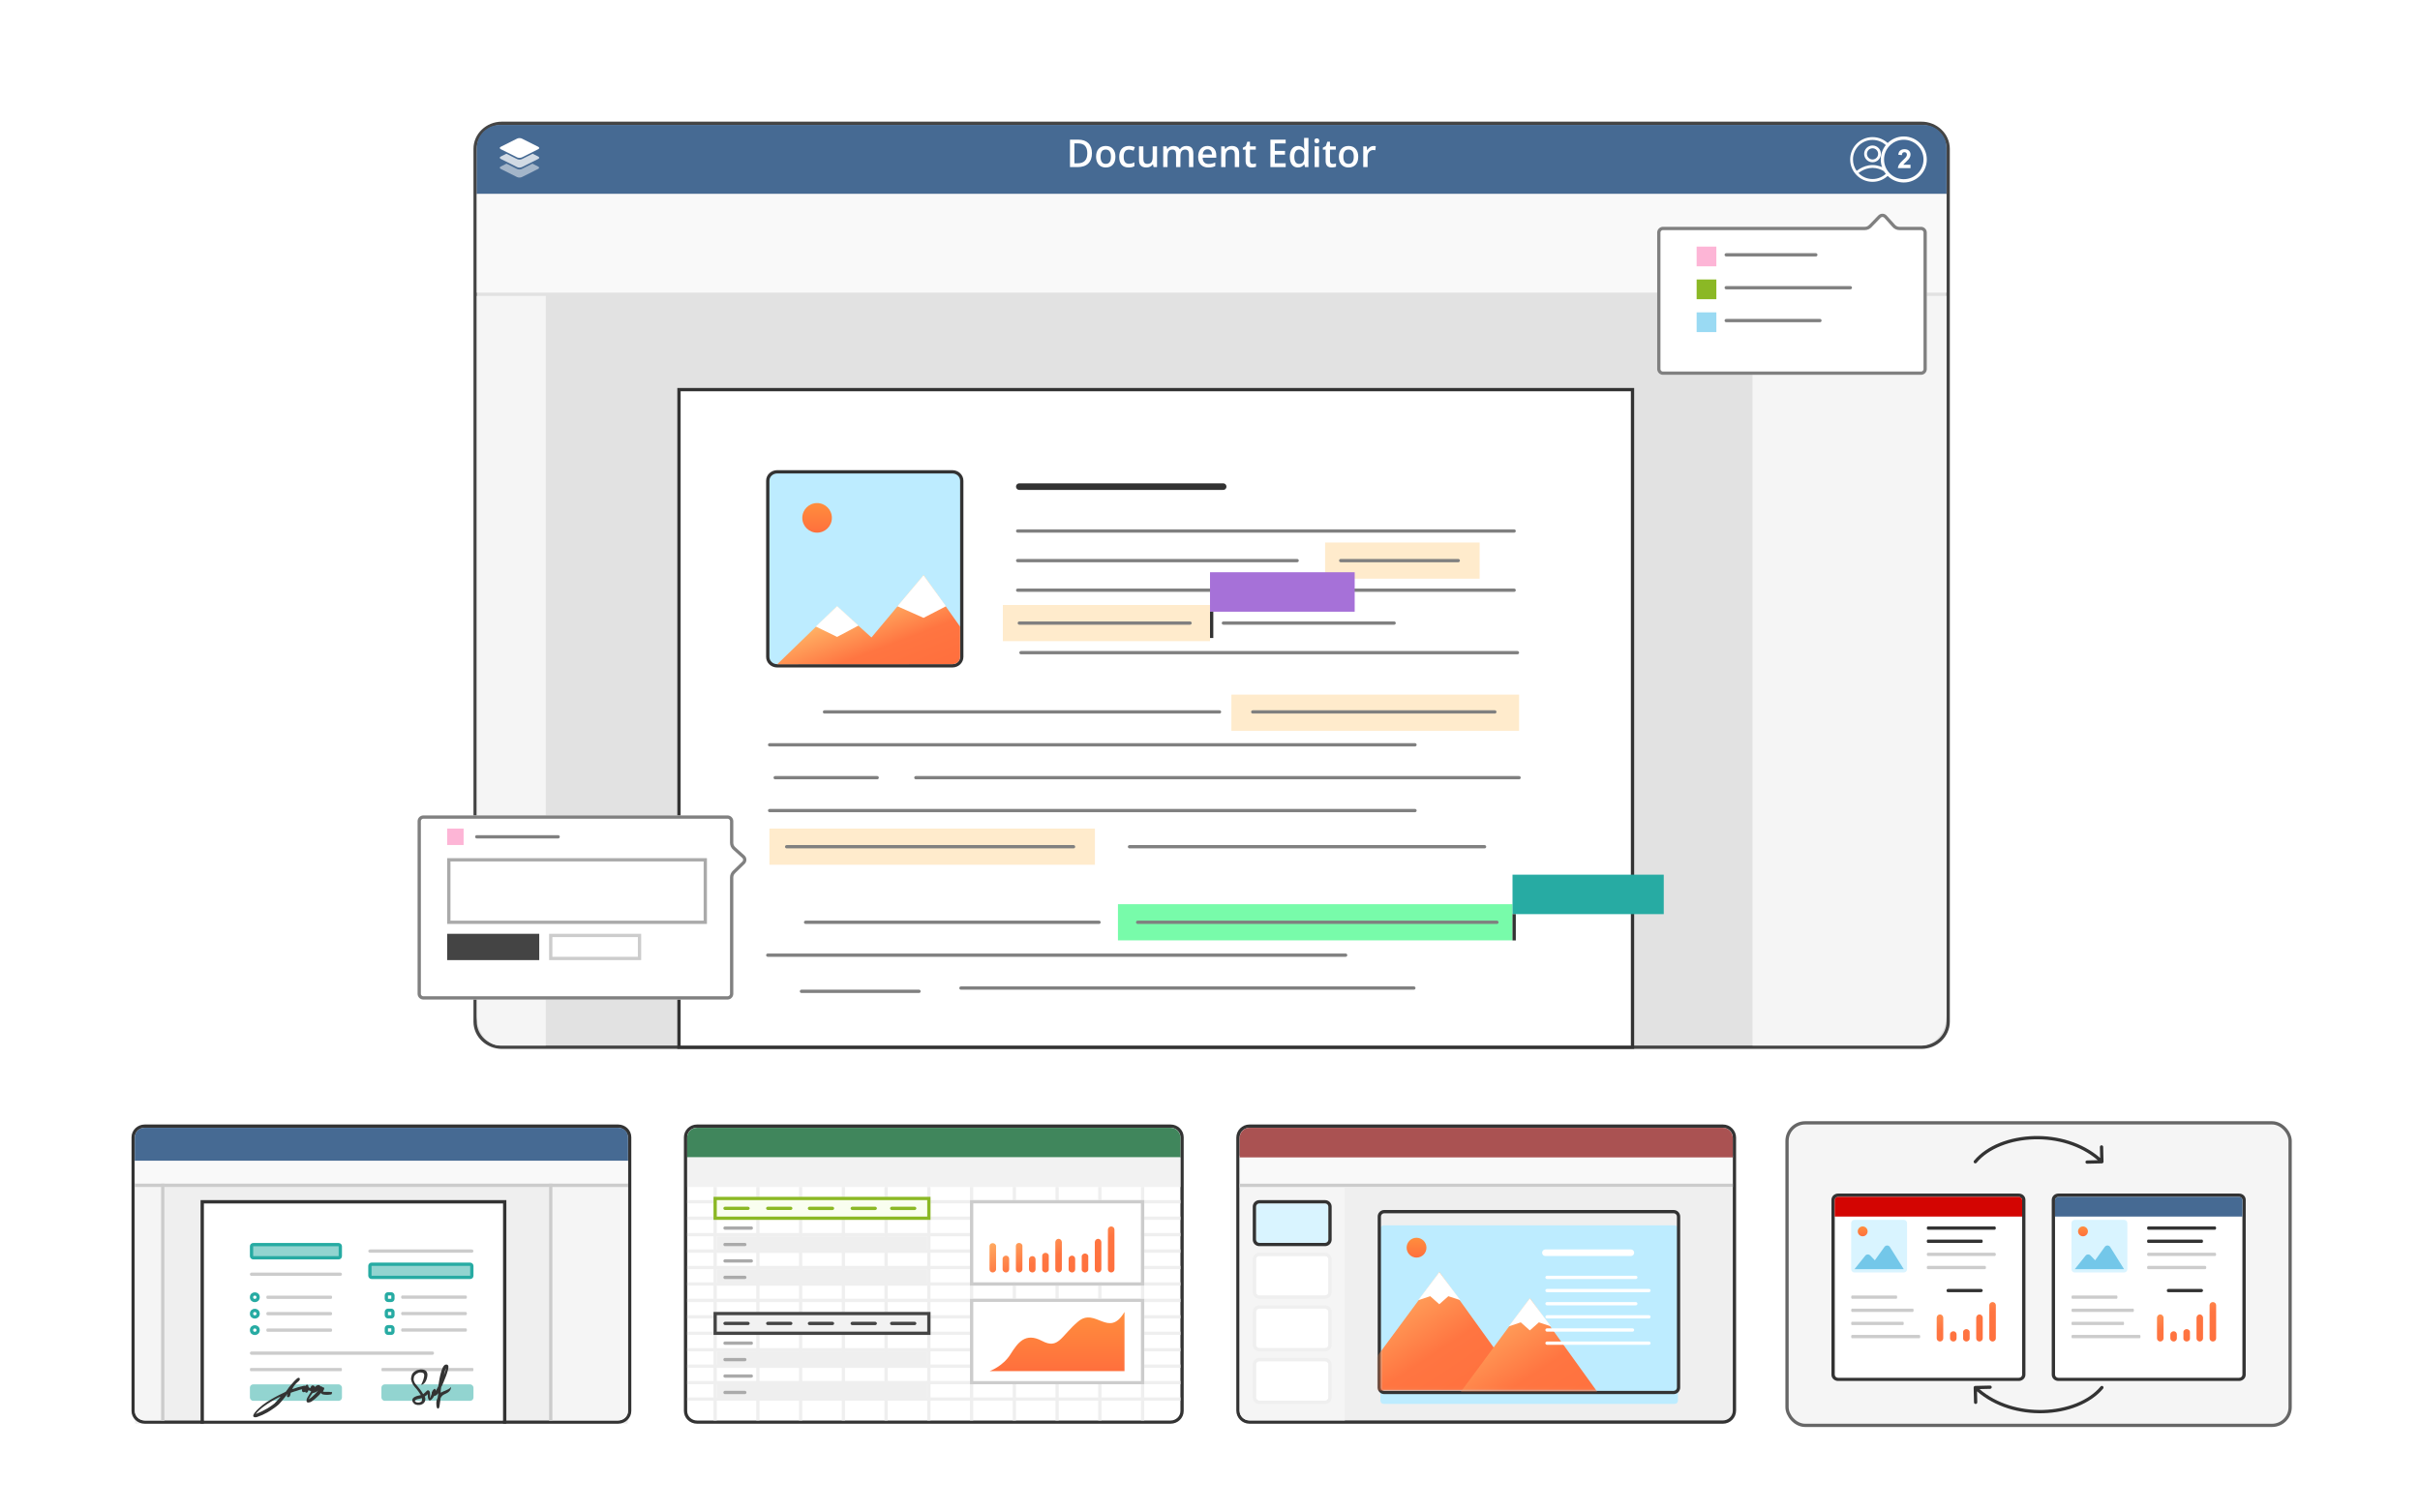 <svg width="736" height="460" viewBox="0 0 736 460" fill="none" xmlns="http://www.w3.org/2000/svg">
<g filter="url(#filter0_d_33_62020)">
<path d="M144.5 41.261C144.5 36.996 148.126 33.5 152.647 33.5H584.353C588.874 33.5 592.5 36.996 592.5 41.261V306.739C592.5 311.004 588.874 314.5 584.353 314.5H152.647C148.126 314.5 144.5 311.004 144.5 306.739V41.261Z" fill="#E2E2E2" stroke="#444444"/>
<path d="M145 41C145 37.134 148.134 34 152 34H585C588.866 34 592 37.134 592 41V55H145V41Z" fill="#466A93"/>
<path fill-rule="evenodd" clip-rule="evenodd" d="M572.05 42.8C572.05 44.208 570.908 45.35 569.5 45.35C568.092 45.35 566.95 44.208 566.95 42.8C566.95 41.392 568.092 40.25 569.5 40.25C570.908 40.25 572.05 41.392 572.05 42.8ZM571.2 42.8C571.2 43.739 570.439 44.5 569.5 44.5C568.561 44.5 567.8 43.739 567.8 42.8C567.8 41.861 568.561 41.1 569.5 41.1C570.439 41.1 571.2 41.861 571.2 42.8Z" fill="white"/>
<path fill-rule="evenodd" clip-rule="evenodd" d="M569.5 51.3C573.255 51.3 576.3 48.255 576.3 44.5C576.3 40.744 573.255 37.7 569.5 37.7C565.744 37.7 562.7 40.744 562.7 44.5C562.7 48.255 565.744 51.3 569.5 51.3ZM569.5 50.45C571.187 50.45 572.709 49.748 573.792 48.621C573.573 48.453 573.289 48.253 572.95 48.054C572.087 47.546 570.887 47.05 569.5 47.05C568.113 47.05 566.913 47.546 566.05 48.054C565.711 48.253 565.427 48.453 565.208 48.621C566.291 49.748 567.813 50.45 569.5 50.45ZM573.381 47.321C573.768 47.549 574.09 47.776 574.336 47.967C575.037 46.991 575.45 45.794 575.45 44.5C575.45 41.214 572.786 38.55 569.5 38.55C566.214 38.55 563.55 41.214 563.55 44.5C563.55 45.794 563.963 46.991 564.664 47.967C564.91 47.776 565.232 47.549 565.619 47.321C566.562 46.766 567.912 46.2 569.5 46.2C571.088 46.2 572.438 46.766 573.381 47.321Z" fill="white"/>
<circle cx="579" cy="44.5" r="6.5" fill="#446995" stroke="white"/>
<path d="M581.047 46.104V47.123H577.199C577.241 46.738 577.366 46.373 577.574 46.029C577.783 45.683 578.194 45.225 578.809 44.654C579.303 44.194 579.607 43.881 579.719 43.717C579.87 43.49 579.945 43.267 579.945 43.045C579.945 42.8 579.879 42.613 579.746 42.483C579.616 42.35 579.435 42.283 579.203 42.283C578.974 42.283 578.792 42.352 578.656 42.49C578.521 42.629 578.443 42.858 578.422 43.178L577.328 43.069C577.393 42.464 577.598 42.031 577.941 41.768C578.285 41.505 578.715 41.373 579.23 41.373C579.796 41.373 580.24 41.526 580.562 41.83C580.885 42.135 581.047 42.514 581.047 42.967C581.047 43.225 581 43.471 580.906 43.705C580.815 43.937 580.669 44.181 580.469 44.436C580.336 44.605 580.096 44.849 579.75 45.166C579.404 45.484 579.184 45.695 579.09 45.799C578.999 45.903 578.924 46.005 578.867 46.104H581.047Z" fill="white"/>
<path fill-rule="evenodd" clip-rule="evenodd" d="M157.251 49.853L152.315 47.381C151.895 47.166 151.895 46.832 152.315 46.636L154.034 45.773L157.232 47.381C157.653 47.597 158.329 47.597 158.731 47.381L161.93 45.773L163.648 46.636C164.069 46.852 164.069 47.185 163.648 47.381L158.713 49.853C158.329 50.049 157.653 50.049 157.251 49.853Z" fill="white" fill-opacity="0.5"/>
<path fill-rule="evenodd" clip-rule="evenodd" d="M157.251 46.813L152.315 44.341C151.895 44.126 151.895 43.792 152.315 43.596L153.997 42.752L157.251 44.38C157.671 44.596 158.347 44.596 158.749 44.38L162.003 42.752L163.685 43.596C164.105 43.812 164.105 44.145 163.685 44.341L158.749 46.813C158.329 47.029 157.653 47.029 157.251 46.813Z" fill="white" fill-opacity="0.75"/>
<path fill-rule="evenodd" clip-rule="evenodd" d="M157.251 43.85L152.315 41.379C151.895 41.163 151.895 40.83 152.315 40.633L157.251 38.162C157.671 37.946 158.347 37.946 158.749 38.162L163.685 40.633C164.105 40.849 164.105 41.183 163.685 41.379L158.749 43.85C158.329 44.046 157.653 44.046 157.251 43.85Z" fill="white"/>
<path d="M332.098 42.567C332.098 43.946 331.722 45 330.969 45.731C330.216 46.458 329.131 46.822 327.715 46.822H325.417V38.473H327.957C329.264 38.473 330.281 38.831 331.008 39.546C331.735 40.262 332.098 41.269 332.098 42.567ZM330.682 42.613C330.682 40.614 329.762 39.615 327.923 39.615H326.76V45.674H327.715C329.693 45.674 330.682 44.654 330.682 42.613Z" fill="white"/>
<path d="M339.241 43.652C339.241 44.684 338.981 45.489 338.46 46.068C337.939 46.647 337.214 46.936 336.285 46.936C335.704 46.936 335.191 46.803 334.745 46.536C334.299 46.27 333.957 45.887 333.717 45.388C333.477 44.89 333.357 44.311 333.357 43.652C333.357 42.628 333.616 41.829 334.133 41.254C334.65 40.679 335.378 40.392 336.319 40.392C337.218 40.392 337.93 40.687 338.454 41.277C338.979 41.863 339.241 42.655 339.241 43.652ZM334.717 43.652C334.717 45.111 335.247 45.84 336.307 45.84C337.356 45.84 337.881 45.111 337.881 43.652C337.881 42.209 337.353 41.488 336.296 41.488C335.742 41.488 335.339 41.675 335.088 42.048C334.841 42.421 334.717 42.956 334.717 43.652Z" fill="white"/>
<path d="M343.27 46.936C342.33 46.936 341.614 46.658 341.123 46.102C340.636 45.543 340.393 44.741 340.393 43.698C340.393 42.636 340.648 41.819 341.157 41.248C341.67 40.677 342.41 40.392 343.377 40.392C344.033 40.392 344.623 40.515 345.147 40.763L344.748 41.842C344.19 41.621 343.729 41.511 343.366 41.511C342.291 41.511 341.753 42.236 341.753 43.687C341.753 44.395 341.886 44.928 342.152 45.286C342.422 45.64 342.815 45.817 343.332 45.817C343.92 45.817 344.477 45.668 345.001 45.371V46.542C344.765 46.683 344.512 46.784 344.242 46.845C343.976 46.906 343.652 46.936 343.27 46.936Z" fill="white"/>
<path d="M350.846 46.822L350.66 45.994H350.593C350.409 46.287 350.147 46.517 349.806 46.685C349.469 46.852 349.083 46.936 348.648 46.936C347.895 46.936 347.333 46.746 346.962 46.365C346.591 45.984 346.406 45.407 346.406 44.635V40.506H347.738V44.401C347.738 44.884 347.835 45.248 348.03 45.491C348.225 45.731 348.53 45.851 348.946 45.851C349.501 45.851 349.907 45.684 350.166 45.349C350.428 45.01 350.559 44.444 350.559 43.652V40.506H351.885V46.822H350.846Z" fill="white"/>
<path d="M359.005 46.822H357.679V42.927C357.679 42.444 357.589 42.084 357.409 41.848C357.229 41.608 356.948 41.488 356.566 41.488C356.057 41.488 355.682 41.657 355.442 41.996C355.206 42.331 355.088 42.891 355.088 43.675V46.822H353.768V40.506H354.802L354.987 41.334H355.055C355.227 41.033 355.476 40.801 355.802 40.637C356.132 40.474 356.493 40.392 356.887 40.392C357.842 40.392 358.475 40.723 358.786 41.385H358.876C359.06 41.073 359.318 40.829 359.652 40.654C359.985 40.479 360.367 40.392 360.798 40.392C361.54 40.392 362.079 40.582 362.416 40.963C362.757 41.343 362.928 41.924 362.928 42.704V46.822H361.607V42.927C361.607 42.444 361.515 42.084 361.332 41.848C361.152 41.608 360.871 41.488 360.489 41.488C359.976 41.488 359.599 41.652 359.359 41.979C359.123 42.303 359.005 42.801 359.005 43.475V46.822Z" fill="white"/>
<path d="M367.485 46.936C366.519 46.936 365.762 46.651 365.215 46.079C364.672 45.505 364.4 44.715 364.4 43.709C364.4 42.678 364.653 41.867 365.159 41.277C365.665 40.687 366.36 40.392 367.244 40.392C368.064 40.392 368.712 40.645 369.188 41.151C369.664 41.657 369.902 42.354 369.902 43.241V43.967H365.76C365.779 44.579 365.942 45.051 366.249 45.383C366.556 45.71 366.989 45.874 367.547 45.874C367.914 45.874 368.255 45.84 368.57 45.771C368.888 45.699 369.229 45.581 369.593 45.417V46.508C369.271 46.664 368.945 46.774 368.615 46.839C368.285 46.904 367.909 46.936 367.485 46.936ZM367.244 41.408C366.824 41.408 366.487 41.543 366.232 41.814C365.981 42.084 365.831 42.478 365.783 42.996H368.604C368.596 42.474 368.473 42.08 368.233 41.814C367.993 41.543 367.663 41.408 367.244 41.408Z" fill="white"/>
<path d="M376.87 46.822H375.544V42.939C375.544 42.451 375.447 42.088 375.252 41.848C375.061 41.608 374.755 41.488 374.336 41.488C373.778 41.488 373.369 41.656 373.111 41.991C372.852 42.326 372.723 42.887 372.723 43.675V46.822H371.402V40.506H372.436L372.622 41.334H372.689C372.877 41.033 373.143 40.801 373.487 40.637C373.832 40.474 374.214 40.392 374.634 40.392C376.125 40.392 376.87 41.163 376.87 42.704V46.822Z" fill="white"/>
<path d="M381.023 45.851C381.345 45.851 381.668 45.8 381.99 45.697V46.708C381.844 46.772 381.654 46.826 381.422 46.867C381.194 46.913 380.956 46.936 380.708 46.936C379.457 46.936 378.832 46.266 378.832 44.926V41.522H377.983V40.928L378.893 40.437L379.343 39.101H380.158V40.506H381.928V41.522H380.158V44.903C380.158 45.227 380.236 45.467 380.394 45.623C380.555 45.775 380.765 45.851 381.023 45.851Z" fill="white"/>
<path d="M391.015 46.822H386.367V38.473H391.015V39.626H387.711V41.899H390.807V43.041H387.711V45.663H391.015V46.822Z" fill="white"/>
<path d="M394.752 46.936C393.977 46.936 393.371 46.651 392.937 46.079C392.502 45.508 392.285 44.707 392.285 43.675C392.285 42.64 392.504 41.834 392.943 41.26C393.385 40.681 393.995 40.392 394.775 40.392C395.591 40.392 396.213 40.698 396.64 41.311H396.708C396.644 40.858 396.612 40.5 396.612 40.237V37.936H397.938V46.822H396.904L396.674 45.994H396.612C396.189 46.622 395.569 46.936 394.752 46.936ZM395.106 45.851C395.649 45.851 396.045 45.697 396.292 45.388C396.539 45.076 396.666 44.572 396.674 43.875V43.687C396.674 42.891 396.547 42.326 396.292 41.991C396.037 41.656 395.638 41.488 395.095 41.488C394.63 41.488 394.273 41.68 394.021 42.065C393.77 42.446 393.645 42.99 393.645 43.698C393.645 44.399 393.767 44.934 394.01 45.303C394.254 45.668 394.619 45.851 395.106 45.851Z" fill="white"/>
<path d="M401.147 46.822H399.827V40.506H401.147V46.822ZM399.748 38.833C399.748 38.593 399.812 38.408 399.939 38.279C400.07 38.149 400.256 38.084 400.495 38.084C400.728 38.084 400.907 38.149 401.035 38.279C401.166 38.408 401.232 38.593 401.232 38.833C401.232 39.061 401.166 39.242 401.035 39.375C400.907 39.505 400.728 39.569 400.495 39.569C400.256 39.569 400.07 39.505 399.939 39.375C399.812 39.242 399.748 39.061 399.748 38.833Z" fill="white"/>
<path d="M405.356 45.851C405.679 45.851 406.001 45.8 406.323 45.697V46.708C406.177 46.772 405.988 46.826 405.755 46.867C405.527 46.913 405.289 46.936 405.042 46.936C403.79 46.936 403.165 46.266 403.165 44.926V41.522H402.316V40.928L403.227 40.437L403.676 39.101H404.491V40.506H406.261V41.522H404.491V44.903C404.491 45.227 404.57 45.467 404.727 45.623C404.888 45.775 405.098 45.851 405.356 45.851Z" fill="white"/>
<path d="M413.083 43.652C413.083 44.684 412.823 45.489 412.302 46.068C411.782 46.647 411.057 46.936 410.127 46.936C409.547 46.936 409.034 46.803 408.588 46.536C408.142 46.27 407.799 45.887 407.559 45.388C407.32 44.89 407.2 44.311 407.2 43.652C407.2 42.628 407.458 41.829 407.975 41.254C408.492 40.679 409.221 40.392 410.161 40.392C411.06 40.392 411.772 40.687 412.297 41.277C412.821 41.863 413.083 42.655 413.083 43.652ZM408.56 43.652C408.56 45.111 409.09 45.84 410.15 45.84C411.199 45.84 411.723 45.111 411.723 43.652C411.723 42.209 411.195 41.488 410.139 41.488C409.584 41.488 409.182 41.675 408.93 42.048C408.683 42.421 408.56 42.956 408.56 43.652Z" fill="white"/>
<path d="M417.759 40.392C418.025 40.392 418.244 40.411 418.417 40.449L418.287 41.699C418.1 41.654 417.905 41.631 417.703 41.631C417.175 41.631 416.746 41.806 416.416 42.156C416.09 42.507 415.927 42.961 415.927 43.521V46.822H414.606V40.506H415.64L415.815 41.619H415.882C416.088 41.242 416.356 40.944 416.686 40.723C417.019 40.502 417.377 40.392 417.759 40.392Z" fill="white"/>
<path d="M145 54.999H592V84.999H145V54.999Z" fill="#F9F9F9"/>
<path d="M145 86H166V314H152.125C148.19 314 145 309.856 145 304.745V86Z" fill="#F5F5F5"/>
<path d="M592 86H533V314H584.192C588.504 314 592 309.856 592 304.744V86Z" fill="#F5F5F5"/>
<path d="M207 114.5H206.5V115V313.999V314.499H207H496H496.5V313.999V115V114.5H496H207Z" fill="white" stroke="#333333"/>
<path d="M243.75 297.5H279.5" stroke="#808080" stroke-linecap="round"/>
<g filter="url(#filter1_d_33_62020)">
<path d="M584.235 60.98C585.21 60.98 586 61.766 586 62.735L586 104.245C586 105.214 585.21 106 584.235 106L505.765 106C504.79 106 504 105.214 504 104.245L504 62.735C504 61.766 504.79 60.98 505.765 60.98L567.153 60.98C567.639 60.98 568.102 60.781 568.436 60.431L571.227 57.549C571.952 56.787 573.183 56.823 573.861 57.627L576.318 60.353C576.653 60.75 577.148 60.98 577.67 60.98L584.235 60.98Z" fill="white"/>
<path d="M571.586 57.897L571.586 57.897L571.589 57.894C572.109 57.347 572.993 57.373 573.479 57.949L573.484 57.956L573.49 57.962L575.941 60.682C576.372 61.188 577.004 61.48 577.67 61.48L584.235 61.48C584.936 61.48 585.5 62.044 585.5 62.735L585.5 104.245C585.5 104.935 584.936 105.5 584.235 105.5L505.765 105.5C505.064 105.5 504.5 104.935 504.5 104.245L504.5 62.735C504.5 62.044 505.064 61.48 505.765 61.48L567.153 61.48C567.774 61.48 568.368 61.226 568.796 60.777C568.797 60.777 568.797 60.776 568.798 60.776L571.586 57.897Z" stroke="#808080"/>
</g>
<path d="M516 71H522V77H516V71Z" fill="#FDB5D6"/>
<path d="M525 73.5H552.25" stroke="#808080" stroke-linecap="round"/>
<path d="M516 81H522V87H516V81Z" fill="#8BB825"/>
<path d="M525 83.5H562.75" stroke="#808080" stroke-linecap="round"/>
<path d="M516 91H522V97H516V91Z" fill="#9ADAF3"/>
<path d="M525 93.5H553.5" stroke="#808080" stroke-linecap="round"/>
<g style="mix-blend-mode:multiply">
<rect x="305.003" y="179.999" width="63" height="11" fill="#FFEBCC"/>
</g>
<g style="mix-blend-mode:multiply">
<rect x="374.503" y="207.26" width="87.501" height="11" fill="#FFEBCC"/>
</g>
<g style="mix-blend-mode:multiply">
<rect x="340.003" y="270.999" width="120" height="11" fill="#78FBAA"/>
</g>
<path d="M250.753 212.521H370.895" stroke="#808080" stroke-linecap="round"/>
<path d="M381.003 212.521H454.628" stroke="#808080" stroke-linecap="round"/>
<path d="M234.069 222.521H430.346" stroke="#808080" stroke-linecap="round"/>
<path d="M278.545 232.521H462.003" stroke="#808080" stroke-linecap="round"/>
<path d="M235.758 232.521H266.779" stroke="#808080" stroke-linecap="round"/>
<path d="M234.069 242.521H430.346" stroke="#808080" stroke-linecap="round"/>
<path fill-rule="evenodd" clip-rule="evenodd" d="M244.503 276.5C244.503 276.224 244.727 276 245.003 276H334.25C334.526 276 334.75 276.224 334.75 276.5C334.75 276.776 334.526 277 334.25 277H245.003C244.727 277 244.503 276.776 244.503 276.5ZM233 286.5C233 286.224 233.224 286 233.5 286H409.253C409.529 286 409.753 286.224 409.753 286.5C409.753 286.776 409.529 287 409.253 287H233.5C233.224 287 233 286.776 233 286.5ZM292.253 296C291.977 296 291.753 296.224 291.753 296.5C291.753 296.776 291.977 297 292.253 297H430.003C430.279 297 430.503 296.776 430.503 296.5C430.503 296.224 430.279 296 430.003 296H292.253Z" fill="#808080"/>
<path d="M346.003 276.5H455.253" stroke="#808080" stroke-linecap="round"/>
<g style="mix-blend-mode:multiply">
<rect x="234.003" y="248" width="99" height="11" fill="#FFEBCC"/>
</g>
<path d="M239.25 253.521H326.5" stroke="#808080" stroke-linecap="round"/>
<path d="M343.523 253.521H451.503" stroke="#808080" stroke-linecap="round"/>
<path d="M310.003 143.999H372.003" stroke="#333333" stroke-width="2" stroke-linecap="round"/>
<path fill-rule="evenodd" clip-rule="evenodd" d="M309.004 157.5C309.004 157.224 309.228 157 309.504 157H460.504C460.78 157 461.004 157.224 461.004 157.5C461.004 157.776 460.78 158 460.504 158H309.504C309.228 158 309.004 157.776 309.004 157.5ZM309.003 166.5C309.003 166.224 309.227 166 309.503 166H394.503C394.779 166 395.003 166.224 395.003 166.5C395.003 166.776 394.779 167 394.503 167H309.503C309.227 167 309.003 166.776 309.003 166.5ZM309.504 175C309.228 175 309.004 175.224 309.004 175.5C309.004 175.776 309.228 176 309.504 176H460.504C460.78 176 461.004 175.776 461.004 175.5C461.004 175.224 460.78 175 460.504 175H309.504ZM310.004 194.5C310.004 194.224 310.228 194 310.504 194H461.504C461.78 194 462.004 194.224 462.004 194.5C462.004 194.776 461.78 195 461.504 195H310.504C310.228 195 310.004 194.776 310.004 194.5ZM309.504 185.5C309.504 185.224 309.728 185 310.004 185H361.935C362.211 185 362.435 185.224 362.435 185.5C362.435 185.776 362.211 186 361.935 186H310.004C309.728 186 309.504 185.776 309.504 185.5ZM371.574 185.5C371.574 185.224 371.797 185 372.074 185H424.004C424.28 185 424.504 185.224 424.504 185.5C424.504 185.776 424.28 186 424.004 186H372.074C371.797 186 371.574 185.776 371.574 185.5Z" fill="#808080"/>
<g style="mix-blend-mode:multiply">
<rect x="403.003" y="161" width="47" height="11" fill="#FFEBCC"/>
</g>
<path d="M407.753 166.5H443.503" stroke="#808080" stroke-linecap="round"/>
<path d="M236.343 139.5C234.802 139.5 233.503 140.688 233.503 142.212V195.788C233.503 197.312 234.802 198.5 236.343 198.5H289.663C291.205 198.5 292.503 197.312 292.503 195.788V142.212C292.503 140.688 291.205 139.5 289.663 139.5H236.343Z" fill="#BDECFF" stroke="#333333"/>
<path fill-rule="evenodd" clip-rule="evenodd" d="M236.378 198.031L254.551 180.399L265.038 189.876L280.895 170.921L292.003 186.598C292.003 186.598 292.003 194.297 292.003 195.625C292.003 196.953 291.191 198 289.566 198" fill="url(#paint0_linear_33_62020)"/>
<path d="M253.003 153.5C253.003 155.985 250.989 158 248.503 158C246.018 158 244.003 155.985 244.003 153.5C244.003 151.015 246.018 149 248.503 149C250.989 149 253.003 151.015 253.003 153.5Z" fill="url(#paint1_linear_33_62020)"/>
<path d="M254.593 180.336L261.097 186.25L254.593 189.707L248.1 186.54L254.593 180.336Z" fill="white"/>
<path d="M280.881 170.921L287.722 180.375L280.881 183.913L272.91 180.375L280.881 170.921Z" fill="white"/>
<rect width="44" height="12" transform="translate(368.003 170.042)" fill="#A671D8"/>
<rect x="368.003" y="182.042" width="1" height="8" fill="#333333"/>
<rect width="46" height="12" transform="translate(460.003 262.022)" fill="#27ABA3"/>
<rect x="460.003" y="274.022" width="1" height="8" fill="#333333"/>
<g filter="url(#filter2_d_33_62020)">
<path d="M223.02 241.765C223.02 240.79 222.235 240 221.265 240H128.755C127.786 240 127 240.79 127 241.765V294.235C127 295.21 127.786 296 128.755 296H221.265C222.235 296 223.02 295.21 223.02 294.235V258.847C223.02 258.361 223.219 257.898 223.569 257.564L226.451 254.773C227.213 254.048 227.177 252.817 226.373 252.139L223.647 249.682C223.25 249.347 223.02 248.852 223.02 248.33V241.765Z" fill="white"/>
<path d="M226.103 254.414L226.103 254.414L226.106 254.411C226.653 253.891 226.627 253.007 226.051 252.521L226.044 252.516L226.038 252.51L223.318 250.059C222.812 249.628 222.52 248.996 222.52 248.33V241.765C222.52 241.064 221.956 240.5 221.265 240.5H128.755C128.065 240.5 127.5 241.064 127.5 241.765V294.235C127.5 294.936 128.065 295.5 128.755 295.5H221.265C221.956 295.5 222.52 294.936 222.52 294.235V258.847C222.52 258.226 222.774 257.632 223.223 257.204C223.223 257.203 223.224 257.203 223.224 257.202L226.103 254.414Z" stroke="#808080"/>
</g>
<path d="M136 248H141V253H136V248Z" fill="#FDB5D6"/>
<path d="M145 250.5H169.75" stroke="#808080" stroke-linecap="round"/>
<path d="M214.5 276.5H136.5V257.5H214.5V276.5Z" stroke="#AAAAAA"/>
<path d="M136 280H164V288H136V280Z" fill="#444444"/>
<path d="M167.5 280.5H194.5V287.5H167.5V280.5Z" fill="white" stroke="#CCCCCC"/>
</g>
<g clip-path="url(#clip0_33_62020)" filter="url(#filter3_d_33_62020)">
<path d="M41 342C41 340.343 42.349 339 44.014 339H187.986C189.651 339 191 340.343 191 342V428C191 429.657 189.651 431 187.986 431H44.014C42.349 431 41 429.657 41 428V342Z" fill="#EFEFEF"/>
<path fill-rule="evenodd" clip-rule="evenodd" d="M44.018 338H187.982C190.201 338 192 339.734 192 341.873V425.127C192 427.266 190.201 429 187.982 429H44.018C41.799 429 40 427.266 40 425.127V341.873C40 339.734 41.799 338 44.018 338ZM44 339C42.336 339 41.005 340.269 41.005 341.873V425.127C41.005 426.731 42.354 428.032 44.018 428.032H187.982C189.646 428.032 190.995 426.731 190.995 425.127V342C190.995 340.396 189.664 339 188 339H44Z" fill="#333333"/>
<path d="M41 349H191V356H41V349Z" fill="#F9F9F9"/>
<path d="M41 356H50V428H44.054C42.367 428 41 426.691 41 425.077V356Z" fill="#F5F5F5"/>
<path d="M191 357H167V428H187.957C189.637 428 191 426.71 191 425.118V357Z" fill="#F5F5F5"/>
<path d="M41 342C41 340.169 42.327 339 43.98 339H188.02C189.673 339 191 340.169 191 342V349H41V342Z" fill="#466A93"/>
<path fill-rule="evenodd" clip-rule="evenodd" d="M191 357H41V356H191V357Z" fill="#CCCCCC"/>
<path fill-rule="evenodd" clip-rule="evenodd" d="M50 356L50 428H49L49 356H50Z" fill="#CCCCCC"/>
<path fill-rule="evenodd" clip-rule="evenodd" d="M168 356V428H167V356H168Z" fill="#CCCCCC"/>
<path d="M62 362H153V428H62V362Z" fill="white"/>
<path fill-rule="evenodd" clip-rule="evenodd" d="M61 361H154V432H61V361ZM62.003 362.016V430.984H152.997V362.016H62.003Z" fill="#333333"/>
<path fill-rule="evenodd" clip-rule="evenodd" d="M112 376.5C112 376.224 112.257 376 112.574 376H143.426C143.743 376 144 376.224 144 376.5C144 376.776 143.743 377 143.426 377H112.574C112.257 377 112 376.776 112 376.5Z" fill="#CCCCCC"/>
<path fill-rule="evenodd" clip-rule="evenodd" d="M76 383.537C76 383.261 76.222 383.037 76.496 383.037H103.504C103.778 383.037 104 383.261 104 383.537C104 383.813 103.778 384.037 103.504 384.037H76.496C76.222 384.037 76 383.813 76 383.537Z" fill="#CCCCCC"/>
<path fill-rule="evenodd" clip-rule="evenodd" d="M76 407.537C76 407.261 76.222 407.037 76.496 407.037H131.504C131.778 407.037 132 407.261 132 407.537C132 407.813 131.778 408.037 131.504 408.037H76.496C76.222 408.037 76 407.813 76 407.537Z" fill="#CCCCCC"/>
<path fill-rule="evenodd" clip-rule="evenodd" d="M76 412.537C76 412.261 76.108 412.037 76.241 412.037H103.759C103.892 412.037 104 412.261 104 412.537C104 412.813 103.892 413.037 103.759 413.037H76.241C76.108 413.037 76 412.813 76 412.537Z" fill="#CCCCCC"/>
<path fill-rule="evenodd" clip-rule="evenodd" d="M116 412.537C116 412.261 116.108 412.037 116.241 412.037H143.759C143.892 412.037 144 412.261 144 412.537C144 412.813 143.892 413.037 143.759 413.037H116.241C116.108 413.037 116 412.813 116 412.537Z" fill="#CCCCCC"/>
<rect x="76.5" y="374.537" width="27" height="4" rx="0.5" fill="#27ABA3" fill-opacity="0.5" stroke="#27ABA3"/>
<rect opacity="0.5" x="76" y="417.037" width="28" height="5" rx="1" fill="#27ABA3"/>
<path d="M100.508 419.381H100.437C100.364 419.341 100.284 419.314 100.201 419.301H99.705H99.209H98.595C98.461 419.303 98.33 419.267 98.216 419.198C98.243 419.138 98.275 419.081 98.311 419.026L98.417 418.831L98.595 418.429C98.62 418.339 98.62 418.244 98.595 418.153C98.575 418.077 98.526 418.011 98.458 417.968C98.39 417.926 98.308 417.91 98.228 417.924C98.162 417.909 98.094 417.909 98.027 417.924C98.004 417.826 97.95 417.738 97.874 417.671C97.809 417.635 97.736 417.616 97.661 417.616C97.587 417.616 97.513 417.635 97.449 417.671C97.434 417.576 97.389 417.487 97.319 417.419C97.241 417.346 97.147 417.293 97.045 417.263C96.942 417.233 96.833 417.228 96.728 417.247C96.487 417.293 96.263 417.4 96.078 417.557C95.951 417.653 95.828 417.757 95.712 417.866C95.711 417.76 95.675 417.657 95.609 417.572C95.543 417.487 95.451 417.426 95.346 417.396C95.218 417.338 95.073 417.33 94.939 417.372C94.805 417.415 94.693 417.506 94.625 417.625C94.526 417.796 94.44 417.972 94.365 418.153C94.294 418.157 94.222 418.144 94.157 418.116C94.091 418.089 94.033 418.046 93.987 417.993C93.908 417.901 93.841 417.801 93.786 417.694V417.591C93.78 417.561 93.78 417.529 93.786 417.499C93.76 417.439 93.728 417.382 93.692 417.327C93.662 417.271 93.618 417.223 93.565 417.187C93.511 417.151 93.449 417.128 93.385 417.12C93.311 417.125 93.241 417.148 93.18 417.189C93.12 417.229 93.072 417.285 93.042 417.35C93.036 417.388 93.036 417.427 93.042 417.465H92.924H92.428C91.22 417.716 90.035 418.061 88.884 418.498C89.201 417.737 89.695 417.058 90.325 416.512C90.526 416.34 90.715 416.179 90.892 416.007C91.01 415.897 91.102 415.764 91.164 415.617C91.195 415.535 91.204 415.446 91.19 415.359C91.175 415.273 91.138 415.191 91.081 415.123C91.002 415.067 90.907 415.037 90.809 415.037C90.712 415.037 90.617 415.067 90.538 415.123C90.41 415.194 90.291 415.279 90.183 415.376C89.704 415.815 89.258 416.287 88.848 416.787L88.423 417.281C88.064 417.668 87.744 418.087 87.466 418.532C87.355 418.721 87.224 418.897 87.076 419.06L86.911 419.278L86.049 419.703C84.344 420.499 82.698 421.408 81.122 422.423C80.282 422.972 79.491 423.591 78.76 424.271C78.244 424.73 77.777 425.237 77.365 425.786C77.242 425.962 77.138 426.15 77.058 426.348C77.02 426.419 77 426.498 77 426.578C77 426.658 77.02 426.737 77.058 426.808C77.109 426.878 77.176 426.935 77.254 426.975C77.332 427.015 77.419 427.036 77.507 427.037H77.673H77.826L78.24 426.945C79.307 426.583 80.335 426.122 81.311 425.568C81.888 425.244 82.444 424.888 82.977 424.501L83.26 424.305L83.45 424.179C83.544 424.179 84.631 423.25 84.773 423.135C85.198 422.687 85.6 422.251 85.954 421.792C86.308 421.333 86.828 420.77 87.135 420.311L87.242 420.196C87.311 420.115 87.391 420.042 87.478 419.978C87.474 420.082 87.437 420.183 87.372 420.265C87.307 420.325 87.268 420.408 87.265 420.495C87.25 420.553 87.25 420.613 87.264 420.671C87.279 420.729 87.307 420.783 87.348 420.828C87.41 420.88 87.486 420.915 87.567 420.929C87.648 420.943 87.732 420.936 87.809 420.908C87.928 420.856 88.034 420.778 88.116 420.678C88.186 420.559 88.241 420.432 88.281 420.3C88.336 420.092 88.376 419.881 88.4 419.668C88.4 419.6 88.399 419.577 88.529 419.542L89.829 419.106H89.912L91.01 418.739L91.648 418.555H91.802L91.873 418.612C91.877 418.658 91.877 418.704 91.873 418.75C91.841 418.834 91.832 418.925 91.847 419.013C91.861 419.101 91.899 419.185 91.955 419.255C92.018 419.323 92.098 419.373 92.188 419.399C92.277 419.426 92.373 419.427 92.463 419.404C92.555 419.389 92.643 419.358 92.723 419.313L92.853 419.255C92.845 419.301 92.845 419.347 92.853 419.393C92.913 419.481 93.007 419.543 93.113 419.565C93.196 419.575 93.28 419.563 93.357 419.531C93.434 419.498 93.501 419.447 93.55 419.381C93.67 419.201 93.762 419.003 93.822 418.796C94.031 418.942 94.275 419.033 94.531 419.06C94.544 419.128 94.568 419.194 94.602 419.255L94.483 419.439L94.318 419.691L94.117 420.013C93.905 420.357 93.68 420.713 93.479 421.057C93.294 421.362 93.207 421.714 93.231 422.067C93.227 422.137 93.238 422.208 93.265 422.273C93.291 422.339 93.332 422.398 93.385 422.446C93.438 422.49 93.501 422.522 93.568 422.542C93.635 422.562 93.705 422.568 93.775 422.561C94.13 422.547 94.474 422.436 94.767 422.239C95.397 421.81 95.986 421.326 96.527 420.793C96.925 420.444 97.288 420.059 97.614 419.645C97.701 419.815 97.848 419.949 98.027 420.024C98.119 420.062 98.214 420.092 98.311 420.116C99.049 420.249 99.806 420.249 100.544 420.116C100.599 420.124 100.654 420.124 100.709 420.116C100.762 420.091 100.807 420.051 100.838 420.003C100.869 419.954 100.886 419.898 100.886 419.841C100.949 419.792 100.989 419.721 100.998 419.643C101.007 419.566 100.984 419.488 100.934 419.427C100.884 419.366 100.811 419.327 100.731 419.319C100.651 419.31 100.571 419.333 100.508 419.381ZM95.393 419.623C95.902 419.507 96.368 419.257 96.74 418.899C96.698 418.978 96.647 419.051 96.586 419.118C96.105 419.719 95.562 420.273 94.968 420.77C94.628 421.066 94.265 421.335 93.881 421.574C94.148 421.039 94.456 420.525 94.802 420.036L95.074 419.691C95.196 419.696 95.318 419.673 95.428 419.623H95.393ZM85.34 420.77L84.997 421.172C84.513 421.746 84.005 422.32 83.473 422.859C83.414 422.917 83.142 423.112 82.989 423.215L82.859 423.318C82.373 423.68 81.868 424.017 81.347 424.328C80.251 424.98 79.101 425.541 77.909 426.004H77.802C78.518 425.137 79.348 424.365 80.272 423.709C81.688 422.687 83.19 421.781 84.761 421L85.34 420.77Z" fill="#333333"/>
<rect opacity="0.5" x="116" y="417.037" width="28" height="5" rx="1" fill="#27ABA3"/>
<path fill-rule="evenodd" clip-rule="evenodd" d="M128.1 417.204L128.2 416.904C128.6 416.104 129.1 414.904 129 414.104C129 413.704 128.7 413.404 127.8 413.404C127.4 413.404 127 413.604 126.7 413.804C126.4 414.004 126.2 414.204 126 414.504C125.9 414.804 125.8 415.104 125.8 415.504C125.8 415.904 126 416.304 126.2 416.704C126.3 416.804 126.5 417.104 126.8 417.404C127.4 418.104 128.2 419.104 128.7 420.004C129.1 419.704 129.4 419.404 129.6 419.204C129.9 418.904 130.1 418.704 130.4 418.904C130.8 419.104 130.8 419.704 130.8 420.404C130.8 420.804 130.7 421.204 130.8 421.204C130.8 421.204 130.9 420.904 131.3 419.904C131.3 419.804 131.3 419.604 131.3 419.504C131.4 419.304 131.5 419.104 131.6 418.904C132.1 418.204 132.5 418.204 132.5 419.004C132.8 418.504 133.2 417.904 133.3 417.604C133.7 414.604 134.4 411.604 135.3 411.104C135.8 410.904 136.1 411.004 136.3 411.304C136.8 412.204 134.8 416.604 134.4 417.504L134.2 417.804C134.1 418.404 134 419.004 134 419.604C134.1 419.504 134.2 419.404 134.4 419.404C134.7 419.204 135 419.104 135.3 419.004C136 418.704 136.7 418.404 137.2 417.804C137.1 418.604 136.9 419.204 135.7 419.804C135.4 419.904 135.1 420.104 134.9 420.204C134.5 420.404 134.2 420.804 134 421.204V421.304L133.9 422.004C133.7 423.404 133.7 424.404 133.2 424.404C132.9 424.404 132.7 423.904 132.7 422.804C132.7 422.304 132.8 421.704 133.1 421.104L133.3 419.704C132.9 420.204 132.5 420.604 132.1 420.504C131.4 421.704 130.9 422.004 130.6 421.904C130.2 421.704 130.1 421.004 130.1 420.304C130.1 420.204 130.1 420.104 130.1 420.004C129.9 420.204 129.6 420.504 129.2 420.704C129.5 421.504 129.4 422.204 128.9 422.704C128.2 423.404 127.2 423.404 126.5 423.204C126.1 423.104 125.8 422.804 125.6 422.504C125.4 422.204 125.3 421.804 125.5 421.404C125.7 421.004 126.4 420.604 127.5 420.404C127.7 420.404 127.8 420.304 128 420.304C127.5 419.504 126.8 418.504 126.2 417.904C125.9 417.504 125.7 417.204 125.6 417.104C125.3 416.504 125.1 416.004 125 415.504C125 415.004 125.1 414.504 125.3 414.004C125.5 413.604 125.9 413.204 126.3 413.004C126.7 412.704 127.2 412.604 127.8 412.504C129.3 412.404 129.9 413.004 130 414.004C130 415.204 129.4 417.004 128.1 417.204ZM128.2 422.204C128.4 422.004 128.4 421.604 128.3 421.204C128.1 421.304 127.8 421.304 127.6 421.404C126.7 421.504 126.3 421.804 126.2 422.004C126.2 422.104 126.2 422.104 126.2 422.204C126.3 422.304 126.5 422.404 126.7 422.504C127.2 422.604 127.8 422.604 128.2 422.204ZM135 414.304C135.3 413.404 135.6 412.604 135.7 412.104C135.4 412.504 135.2 413.304 135 414.304Z" fill="#333333"/>
<rect x="112.5" y="380.5" width="31" height="4" rx="0.5" fill="#27ABA3" fill-opacity="0.5" stroke="#27ABA3"/>
<path fill-rule="evenodd" clip-rule="evenodd" d="M81 390.537C81 390.261 81.14 390.037 81.313 390.037H100.687C100.86 390.037 101 390.261 101 390.537C101 390.813 100.86 391.037 100.687 391.037H81.313C81.14 391.037 81 390.813 81 390.537Z" fill="#CCCCCC"/>
<path fill-rule="evenodd" clip-rule="evenodd" d="M81 400.537C81 400.261 81.139 400.037 81.311 400.037H100.689C100.861 400.037 101 400.261 101 400.537C101 400.813 100.861 401.037 100.689 401.037H81.311C81.139 401.037 81 400.813 81 400.537Z" fill="#CCCCCC"/>
<path fill-rule="evenodd" clip-rule="evenodd" d="M81 395.537C81 395.261 81.159 395.037 81.355 395.037H100.645C100.841 395.037 101 395.261 101 395.537C101 395.813 100.841 396.037 100.645 396.037H81.355C81.159 396.037 81 395.813 81 395.537Z" fill="#CCCCCC"/>
<circle cx="77.5" cy="390.537" r="1" stroke="#27ABA3"/>
<circle cx="77.5" cy="395.537" r="1" stroke="#27ABA3"/>
<circle cx="77.5" cy="400.537" r="1" stroke="#27ABA3"/>
<path fill-rule="evenodd" clip-rule="evenodd" d="M122 390.5C122 390.224 122.14 390 122.313 390H141.687C141.86 390 142 390.224 142 390.5C142 390.776 141.86 391 141.687 391H122.313C122.14 391 122 390.776 122 390.5Z" fill="#CCCCCC"/>
<path fill-rule="evenodd" clip-rule="evenodd" d="M122 400.5C122 400.224 122.139 400 122.311 400H141.689C141.861 400 142 400.224 142 400.5C142 400.776 141.861 401 141.689 401H122.311C122.139 401 122 400.776 122 400.5Z" fill="#CCCCCC"/>
<path fill-rule="evenodd" clip-rule="evenodd" d="M122 395.5C122 395.224 122.159 395 122.355 395H141.645C141.841 395 142 395.224 142 395.5C142 395.776 141.841 396 141.645 396H122.355C122.159 396 122 395.776 122 395.5Z" fill="#CCCCCC"/>
<rect x="117.5" y="389.5" width="2" height="2" rx="0.5" stroke="#27ABA3"/>
<rect x="117.5" y="394.5" width="2" height="2" rx="0.5" stroke="#27ABA3"/>
<rect x="117.5" y="399.5" width="2" height="2" rx="0.5" stroke="#27ABA3"/>
</g>
<g clip-path="url(#clip1_33_62020)" filter="url(#filter4_d_33_62020)">
<path d="M209 341.902C209 340.299 210.349 339 212.014 339H355.986C357.651 339 359 340.299 359 341.902V425.098C359 426.701 357.651 428 355.986 428H212.014C210.349 428 209 426.701 209 425.098V341.902Z" fill="white"/>
<path fill-rule="evenodd" clip-rule="evenodd" d="M211.992 338H356.008C358.213 338 360 339.734 360 341.872V425.128C360 427.266 358.213 429 356.008 429H211.992C209.787 429 208 427.266 208 425.128V341.872C208 339.734 209.787 338 211.992 338ZM211.992 338.968C210.338 338.968 208.998 340.268 208.998 341.872V425.128C208.998 426.732 210.338 428.032 211.992 428.032H356.008C357.662 428.032 359.002 426.732 359.002 425.128V341.872C359.002 340.268 357.662 338.968 356.008 338.968H211.992Z" fill="#333333"/>
<path d="M209 341.984C209 340.336 210.34 339 211.994 339H356.006C357.66 339 359 340.336 359 341.984V348H209V341.984Z" fill="#40865C"/>
<path d="M209 348H359V357H209V348Z" fill="#F2F2F2"/>
<path fill-rule="evenodd" clip-rule="evenodd" d="M347 361V357H348V361H359V362H348V366H359V367H348V371H359V372H348V376H359V377H348V381H359V382H348V386H359V387H348V391H359V392H348V396H359V397H348V401H359V402H348V406H359V407H348V411H359V412H348V416H359V417H348V421H359V422H348V428H347V422H335V428H334V422H322V428H321V422H308.999V428H307.999V422H295.999V428H294.999V422H282.999V428H281.999V422H269.999V428H268.999V422H256.998V428H255.998V422H243.998V428H242.998V422H230.998V428H229.998V422H217.998V428H216.998V422H209V421H216.998V417H209V416H216.998V412H209V411H216.998V407H209V406H216.998V402H209V401H216.998V397H209V396H216.998V392H209V391H216.998V387H209V386H216.998V382H209V381H216.998V377H209V376H216.998V372H209V371H216.998V367H209V366H216.998V362H209V361H216.998V357H217.998V361H229.998V357H230.998V361H242.998V357H243.998V361H255.998V357H256.998V361H268.999V357H269.999V361H281.999V357H282.999V361H294.999V357H295.999V361H307.999V357H308.999V361H321V357H322V361H334V357H335V361H347ZM347 362H335V366H347V362ZM347 367H335V371H347V367ZM347 372H335V376H347V372ZM347 377H335V381H347V377ZM347 382H335V386H347V382ZM347 387H335V391H347V387ZM347 392H335V396H347V392ZM347 397H335V401H347V397ZM347 402H335V406H347V402ZM347 407H335V411H347V407ZM347 412H335V416H347V412ZM347 417H335V421H347V417ZM334 421V417H322V421H334ZM321 421V417H308.999V421H321ZM307.999 421V417H295.999V421H307.999ZM294.999 421V417H282.999V421H294.999ZM281.999 421V417H269.999V421H281.999ZM268.999 421V417H256.998V421H268.999ZM255.998 421V417H243.998V421H255.998ZM242.998 421V417H230.998V421H242.998ZM229.998 421V417H217.998V421H229.998ZM217.998 416H229.998V412H217.998V416ZM217.998 411H229.998V407H217.998V411ZM217.998 406H229.998V402H217.998V406ZM217.998 401H229.998V397H217.998V401ZM217.998 396H229.998V392H217.998V396ZM217.998 391H229.998V387H217.998V391ZM217.998 386H229.998V382H217.998V386ZM217.998 381H229.998V377H217.998V381ZM217.998 376H229.998V372H217.998V376ZM217.998 371H229.998V367H217.998V371ZM217.998 366H229.998V362H217.998V366ZM230.998 362V366H242.998V362H230.998ZM243.998 362V366H255.998V362H243.998ZM256.998 362V366H268.999V362H256.998ZM269.999 362V366H281.999V362H269.999ZM282.999 362V366H294.999V362H282.999ZM295.999 362V366H307.999V362H295.999ZM308.999 362V366H321V362H308.999ZM322 362V366H334V362H322ZM334 367H322V371H334V367ZM334 372H322V376H334V372ZM334 377H322V381H334V377ZM334 382H322V386H334V382ZM334 387H322V391H334V387ZM334 392H322V396H334V392ZM334 397H322V401H334V397ZM334 402H322V406H334V402ZM334 407H322V411H334V407ZM334 412H322V416H334V412ZM321 416V412H308.999V416H321ZM307.999 416V412H295.999V416H307.999ZM294.999 416V412H282.999V416H294.999ZM281.999 416V412H269.999V416H281.999ZM268.999 416V412H256.998V416H268.999ZM255.998 416V412H243.998V416H255.998ZM242.998 416V412H230.998V416H242.998ZM230.998 411H242.998V407H230.998V411ZM230.998 406H242.998V402H230.998V406ZM230.998 401H242.998V397H230.998V401ZM230.998 396H242.998V392H230.998V396ZM230.998 391H242.998V387H230.998V391ZM230.998 386H242.998V382H230.998V386ZM230.998 381H242.998V377H230.998V381ZM230.998 376H242.998V372H230.998V376ZM230.998 371H242.998V367H230.998V371ZM243.998 367V371H255.998V367H243.998ZM256.998 367V371H268.999V367H256.998ZM269.999 367V371H281.999V367H269.999ZM282.999 367V371H294.999V367H282.999ZM295.999 367V371H307.999V367H295.999ZM308.999 367V371H321V367H308.999ZM321 372H308.999V376H321V372ZM321 377H308.999V381H321V377ZM321 382H308.999V386H321V382ZM321 387H308.999V391H321V387ZM321 392H308.999V396H321V392ZM321 397H308.999V401H321V397ZM321 402H308.999V406H321V402ZM321 407H308.999V411H321V407ZM307.999 411V407H295.999V411H307.999ZM294.999 411V407H282.999V411H294.999ZM281.999 411V407H269.999V411H281.999ZM268.999 411V407H256.998V411H268.999ZM255.998 411V407H243.998V411H255.998ZM243.998 406H255.998V402H243.998V406ZM243.998 401H255.998V397H243.998V401ZM243.998 396H255.998V392H243.998V396ZM243.998 391H255.998V387H243.998V391ZM243.998 386H255.998V382H243.998V386ZM243.998 381H255.998V377H243.998V381ZM243.998 376H255.998V372H243.998V376ZM256.998 372V376H268.999V372H256.998ZM269.999 372V376H281.999V372H269.999ZM282.999 372V376H294.999V372H282.999ZM295.999 372V376H307.999V372H295.999ZM307.999 377H295.999V381H307.999V377ZM307.999 382H295.999V386H307.999V382ZM307.999 387H295.999V391H307.999V387ZM307.999 392H295.999V396H307.999V392ZM307.999 397H295.999V401H307.999V397ZM307.999 402H295.999V406H307.999V402ZM294.999 406V402H282.999V406H294.999ZM281.999 406V402H269.999V406H281.999ZM268.999 406V402H256.998V406H268.999ZM256.998 401H268.999V397H256.998V401ZM256.998 396H268.999V392H256.998V396ZM256.998 391H268.999V387H256.998V391ZM256.998 386H268.999V382H256.998V386ZM256.998 381H268.999V377H256.998V381ZM269.999 377V381H281.999V377H269.999ZM282.999 377V381H294.999V377H282.999ZM294.999 382H282.999V386H294.999V382ZM294.999 387H282.999V391H294.999V387ZM294.999 392H282.999V396H294.999V392ZM294.999 397H282.999V401H294.999V397ZM281.999 401V397H269.999V401H281.999ZM269.999 396H281.999V392H269.999V396ZM269.999 391H281.999V387H269.999V391ZM269.999 386H281.999V382H269.999V386Z" fill="#EFEFEF"/>
<path d="M295 391H348V417H295V391Z" fill="white"/>
<path fill-rule="evenodd" clip-rule="evenodd" d="M346.996 391.958H296.004V416.042H346.996V391.958ZM295 391V417H348V391H295Z" fill="#CCCCCC"/>
<path d="M301 413C301 413 305.007 411.545 307.277 407.945C309.547 404.345 311.818 401.128 316.893 403.809C321.967 406.489 322.635 402.353 327.91 397.911C333.186 393.468 337.192 403.196 342 395V413H321.5H311.25H301Z" fill="url(#paint2_linear_33_62020)"/>
<path d="M295 361H347V386H295V361Z" fill="white"/>
<path fill-rule="evenodd" clip-rule="evenodd" d="M346.996 361.994H296.004V386.006H346.996V361.994ZM295 361V387H348V361H295Z" fill="#CCCCCC"/>
<path fill-rule="evenodd" clip-rule="evenodd" d="M337.947 369.003C337.416 369.003 336.951 369.434 336.951 369.967V382.039C336.951 382.571 337.416 383.003 337.947 383.003C338.477 383.003 338.942 382.571 338.942 382.039V369.967C338.942 369.434 338.477 369.003 337.947 369.003ZM333.964 372.759C333.434 372.759 332.969 373.251 332.969 373.783V382.039C332.969 382.571 333.434 383.003 333.964 383.003C334.495 383.003 334.96 382.571 334.96 382.039V373.783C334.96 373.251 334.495 372.759 333.964 372.759ZM326.036 377.881C325.506 377.881 325.005 378.312 325.005 378.845V382.039C325.005 382.571 325.506 383.003 326.036 383.003C326.566 383.003 326.996 382.571 326.996 382.039V378.845C326.996 378.312 326.566 377.881 326.036 377.881ZM328.987 378.085C328.987 377.611 329.511 377.228 329.982 377.228C330.454 377.228 330.978 377.611 330.978 378.085V382.146C330.978 382.619 330.454 383.003 329.982 383.003C329.511 383.003 328.987 382.619 328.987 382.146V378.085ZM320.954 373.783C320.954 373.251 321.419 372.759 321.949 372.759C322.479 372.759 322.945 373.251 322.945 373.783V382.039C322.945 382.571 322.479 383.003 321.949 383.003C321.419 383.003 320.954 382.571 320.954 382.039V373.783ZM309.918 374.019C309.388 374.019 308.958 374.395 308.958 374.928V382.053C308.958 382.586 309.388 383.018 309.918 383.018C310.448 383.018 310.949 382.586 310.949 382.053V374.928C310.949 374.395 310.448 374.019 309.918 374.019ZM313.98 378.022C313.45 378.022 312.949 378.454 312.949 378.986V382.039C312.949 382.571 313.45 383.003 313.98 383.003C314.511 383.003 314.94 382.571 314.94 382.039V378.986C314.94 378.454 314.511 378.022 313.98 378.022ZM317.967 377.024C317.496 377.024 316.971 377.407 316.971 377.881V382.146C316.971 382.619 317.496 383.003 317.967 383.003C318.438 383.003 318.962 382.619 318.962 382.146V377.881C318.962 377.407 318.438 377.024 317.967 377.024ZM300.942 374.992C300.942 374.46 301.372 374.084 301.902 374.084C302.432 374.084 302.933 374.46 302.933 374.992V382.039C302.933 382.571 302.432 383.003 301.902 383.003C301.372 383.003 300.942 382.571 300.942 382.039L300.942 374.992ZM305.955 377.881C305.425 377.881 304.924 378.312 304.924 378.845V382.039C304.924 382.571 305.425 383.003 305.955 383.003C306.486 383.003 306.915 382.571 306.915 382.039V378.845C306.915 378.312 306.486 377.881 305.955 377.881Z" fill="url(#paint3_linear_33_62020)"/>
<path d="M218 360H282V366.998H218V360Z" fill="#F9FEEF"/>
<path fill-rule="evenodd" clip-rule="evenodd" d="M282.003 360.995H217.997V366.005H282.003V360.995ZM217 360V367H283V360H217Z" fill="#8BB825"/>
<path d="M218 372H282V377H218V372Z" fill="#EFEFEF"/>
<path d="M218 382H282V387H218V382Z" fill="#EFEFEF"/>
<path fill-rule="evenodd" clip-rule="evenodd" d="M220 374.499C220 374.223 220.208 374 220.465 374H226.554C226.811 374 227.02 374.223 227.02 374.499C227.02 374.775 226.811 374.998 226.554 374.998H220.465C220.208 374.998 220 374.775 220 374.499Z" fill="#AAAAAA"/>
<path fill-rule="evenodd" clip-rule="evenodd" d="M220 363.5C220 363.224 220.238 363 220.53 363H227.47C227.763 363 228 363.224 228 363.5C228 363.776 227.763 364 227.47 364H220.53C220.238 364 220 363.776 220 363.5Z" fill="#8BB825"/>
<path fill-rule="evenodd" clip-rule="evenodd" d="M258.69 363.508C258.69 363.227 258.927 363 259.22 363H266.159C266.452 363 266.69 363.227 266.69 363.508C266.69 363.789 266.452 364.016 266.159 364.016H259.22C258.927 364.016 258.69 363.789 258.69 363.508Z" fill="#8BB825"/>
<path fill-rule="evenodd" clip-rule="evenodd" d="M233 363.5C233 363.224 233.237 363 233.53 363H240.47C240.763 363 241 363.224 241 363.5C241 363.776 240.763 364 240.47 364H233.53C233.237 364 233 363.776 233 363.5Z" fill="#8BB825"/>
<path fill-rule="evenodd" clip-rule="evenodd" d="M270.691 363.508C270.691 363.227 270.929 363 271.222 363H278.161C278.454 363 278.691 363.227 278.691 363.508C278.691 363.789 278.454 364.016 278.161 364.016H271.222C270.929 364.016 270.691 363.789 270.691 363.508Z" fill="#8BB825"/>
<path fill-rule="evenodd" clip-rule="evenodd" d="M245.688 363.508C245.688 363.227 245.925 363 246.218 363H253.158C253.45 363 253.688 363.227 253.688 363.508C253.688 363.789 253.45 364.016 253.158 364.016H246.218C245.925 364.016 245.688 363.789 245.688 363.508Z" fill="#8BB825"/>
<path fill-rule="evenodd" clip-rule="evenodd" d="M220 369.501C220 369.225 220.205 369.002 220.459 369.002H228.541C228.795 369.002 229 369.225 229 369.501C229 369.777 228.795 370 228.541 370H220.459C220.205 370 220 369.777 220 369.501Z" fill="#AAAAAA"/>
<path fill-rule="evenodd" clip-rule="evenodd" d="M220 379.5C220 379.224 220.223 379 220.497 379H228.503C228.777 379 229 379.224 229 379.5C229 379.776 228.777 380 228.503 380H220.497C220.223 380 220 379.776 220 379.5Z" fill="#AAAAAA"/>
<path fill-rule="evenodd" clip-rule="evenodd" d="M220 384.5C220 384.224 220.208 384 220.465 384H226.554C226.811 384 227.02 384.224 227.02 384.5C227.02 384.776 226.811 385 226.554 385H220.465C220.208 385 220 384.776 220 384.5Z" fill="#AAAAAA"/>
<path d="M218 395H282V401.998H218V395Z" fill="#F2F2F2"/>
<path d="M218 407H282V412H218V407Z" fill="#EFEFEF"/>
<path d="M218 417H282V422H218V417Z" fill="#EFEFEF"/>
<path fill-rule="evenodd" clip-rule="evenodd" d="M220 409.499C220 409.223 220.208 409 220.465 409H226.554C226.811 409 227.02 409.223 227.02 409.499C227.02 409.775 226.811 409.998 226.554 409.998H220.465C220.208 409.998 220 409.775 220 409.499Z" fill="#AAAAAA"/>
<path fill-rule="evenodd" clip-rule="evenodd" d="M217.997 395.995H282.003V401.005H217.997V395.995ZM217 402V395H283V402H217ZM220.53 398C220.238 398 220 398.224 220 398.5C220 398.776 220.238 399 220.53 399H227.47C227.763 399 228 398.776 228 398.5C228 398.224 227.763 398 227.47 398H220.53ZM258.69 398.508C258.69 398.228 258.927 398 259.22 398H266.159C266.452 398 266.69 398.228 266.69 398.508C266.69 398.789 266.452 399.016 266.159 399.016H259.22C258.927 399.016 258.69 398.789 258.69 398.508ZM233.53 398C233.237 398 233 398.224 233 398.5C233 398.776 233.237 399 233.53 399H240.47C240.763 399 241 398.776 241 398.5C241 398.224 240.763 398 240.47 398H233.53ZM270.691 398.508C270.691 398.228 270.929 398 271.222 398H278.161C278.454 398 278.691 398.228 278.691 398.508C278.691 398.789 278.454 399.016 278.161 399.016H271.222C270.929 399.016 270.691 398.789 270.691 398.508ZM246.218 398C245.925 398 245.688 398.228 245.688 398.508C245.688 398.789 245.925 399.016 246.218 399.016H253.158C253.451 399.016 253.688 398.789 253.688 398.508C253.688 398.228 253.451 398 253.158 398H246.218Z" fill="#444444"/>
<path fill-rule="evenodd" clip-rule="evenodd" d="M220 404.501C220 404.225 220.205 404.002 220.459 404.002H228.541C228.795 404.002 229 404.225 229 404.501C229 404.777 228.795 405 228.541 405H220.459C220.205 405 220 404.777 220 404.501Z" fill="#AAAAAA"/>
<path fill-rule="evenodd" clip-rule="evenodd" d="M220 414.5C220 414.224 220.223 414 220.497 414H228.503C228.777 414 229 414.224 229 414.5C229 414.776 228.777 415 228.503 415H220.497C220.223 415 220 414.776 220 414.5Z" fill="#AAAAAA"/>
<path fill-rule="evenodd" clip-rule="evenodd" d="M220 419.5C220 419.224 220.208 419 220.465 419H226.554C226.811 419 227.02 419.224 227.02 419.5C227.02 419.776 226.811 420 226.554 420H220.465C220.208 420 220 419.776 220 419.5Z" fill="#AAAAAA"/>
</g>
<g clip-path="url(#clip2_33_62020)" filter="url(#filter5_d_33_62020)">
<path d="M377 341.967C377 340.328 378.343 339 380 339H524C525.657 339 527 340.328 527 341.967V425.033C527 426.672 525.657 428 524 428H380C378.343 428 377 426.672 377 425.033V341.967Z" fill="#EFEFEF"/>
<path fill-rule="evenodd" clip-rule="evenodd" d="M380 338H524C526.209 338 528 339.791 528 342V425.003C528 427.212 526.209 429.003 524 429.003H380C377.791 429.003 376 427.212 376 425.003V342C376 339.791 377.791 338 380 338ZM380 339C378.343 339 377 340.343 377 342V425.003C377 426.66 378.343 428.003 380 428.003H524C525.657 428.003 527 426.66 527 425.003V342C527 340.343 525.657 339 524 339H380Z" fill="#333333"/>
<g filter="url(#filter6_d_33_62020)">
<path d="M419.824 365.678C419.824 365.125 420.271 364.678 420.824 364.678H509.322C509.874 364.678 510.322 365.125 510.322 365.678V417.975C510.322 418.527 509.874 418.975 509.322 418.975H420.824C420.271 418.975 419.824 418.527 419.824 417.975V365.678Z" fill="#BDECFF"/>
</g>
<path fill-rule="evenodd" clip-rule="evenodd" d="M420.989 364H509.011C510.109 364 511 364.891 511 365.989V418.011C511 419.109 510.109 420 509.011 420H420.989C419.891 420 419 419.109 419 418.011V365.989C419 364.891 419.891 364 420.989 364ZM420.989 364.995C420.44 364.995 419.995 365.44 419.995 365.989V418.011C419.995 418.56 420.44 419.005 420.989 419.005H509.011C509.56 419.005 510.005 418.56 510.005 418.011V365.989C510.005 365.44 509.56 364.995 509.011 364.995H420.989Z" fill="#333333"/>
<mask id="mask0_33_62020" style="mask-type:alpha" maskUnits="userSpaceOnUse" x="419" y="368" width="81" height="51">
<path d="M419.688 368.806H499.838V418.975H419.688V368.806Z" fill="#EFEFEF"/>
</mask>
<g mask="url(#mask0_33_62020)">
<path d="M437.774 382.878L463.741 418.975H411.123L437.774 382.878Z" fill="url(#paint4_linear_33_62020)"/>
<path d="M437.737 382.878L444.161 391.444L440.49 390.22L437.737 392.667L434.984 390.22L431.313 391.444L437.737 382.878Z" fill="white"/>
<path d="M465.305 390.831L491.272 426.928H438.654L465.305 390.831Z" fill="url(#paint5_linear_33_62020)"/>
<path d="M465.27 390.831L471.694 399.396L468.023 398.173L465.27 400.62L462.516 398.173L458.846 399.396L465.27 390.831Z" fill="white"/>
</g>
<path fill-rule="evenodd" clip-rule="evenodd" d="M470 384.5C470 384.224 470.232 384 470.518 384H497.482C497.768 384 498 384.224 498 384.5C498 384.776 497.768 385 497.482 385H470.518C470.232 385 470 384.776 470 384.5Z" fill="white"/>
<path fill-rule="evenodd" clip-rule="evenodd" d="M469 377C469 376.448 469.441 376 469.986 376H496.014C496.559 376 497 376.448 497 377C497 377.552 496.559 378 496.014 378H469.986C469.441 378 469 377.552 469 377Z" fill="white"/>
<path fill-rule="evenodd" clip-rule="evenodd" d="M470 392.5C470 392.224 470.232 392 470.518 392H497.482C497.768 392 498 392.224 498 392.5C498 392.776 497.768 393 497.482 393H470.518C470.232 393 470 392.776 470 392.5Z" fill="white"/>
<path fill-rule="evenodd" clip-rule="evenodd" d="M470 400.5C470 400.224 470.224 400 470.5 400H496.5C496.776 400 497 400.224 497 400.5C497 400.776 496.776 401 496.5 401H470.5C470.224 401 470 400.776 470 400.5Z" fill="white"/>
<path fill-rule="evenodd" clip-rule="evenodd" d="M470 388.5C470 388.224 470.23 388 470.513 388H501.487C501.77 388 502 388.224 502 388.5C502 388.776 501.77 389 501.487 389H470.513C470.23 389 470 388.776 470 388.5Z" fill="white"/>
<path fill-rule="evenodd" clip-rule="evenodd" d="M470 396.5C470 396.224 470.23 396 470.513 396H501.487C501.77 396 502 396.224 502 396.5C502 396.776 501.77 397 501.487 397H470.513C470.23 397 470 396.776 470 396.5Z" fill="white"/>
<path fill-rule="evenodd" clip-rule="evenodd" d="M470 404.5C470 404.224 470.23 404 470.513 404H501.487C501.77 404 502 404.224 502 404.5C502 404.776 501.77 405 501.487 405H470.513C470.23 405 470 404.776 470 404.5Z" fill="white"/>
<path d="M433.83 375.46C433.83 377.126 432.479 378.477 430.813 378.477C429.147 378.477 427.797 377.126 427.797 375.46C427.797 373.794 429.147 372.444 430.813 372.444C432.479 372.444 433.83 373.794 433.83 375.46Z" fill="url(#paint6_linear_33_62020)"/>
<path d="M377 347.473H526.996V357.099H377V347.473Z" fill="#F9F9F9"/>
<path d="M377 357H409V428H380.047C378.364 428 377 426.692 377 425.079V357Z" fill="#F5F5F5"/>
<path d="M377 342.158C377 340.414 378.343 339 380 339H524C525.657 339 527 340.414 527 342.158V348H377V342.158Z" fill="#AA5252"/>
<path fill-rule="evenodd" clip-rule="evenodd" d="M527 357H377V356H527V357Z" fill="#CCCCCC"/>
<path d="M382 362.995C382 362.445 382.45 362 383.006 362H402.994C403.55 362 404 362.445 404 362.995V373.005C404 373.555 403.55 374 402.994 374H383.006C382.45 374 382 373.555 382 373.005V362.995Z" fill="#D9F4FF"/>
<path fill-rule="evenodd" clip-rule="evenodd" d="M383.011 361H402.989C404.1 361 405 361.891 405 362.991V373.009C405 374.109 404.1 375 402.989 375H383.011C381.9 375 381 374.109 381 373.009V362.991C381 361.891 381.9 361 383.011 361ZM383.011 361.995C382.456 361.995 382.005 362.441 382.005 362.991V373.009C382.005 373.559 382.456 374.005 383.011 374.005H402.989C403.544 374.005 403.995 373.559 403.995 373.009V362.991C403.995 362.441 403.544 361.995 402.989 361.995H383.011Z" fill="#333333"/>
<path d="M382 394.995C382 394.445 382.45 394 383.006 394H402.994C403.55 394 404 394.445 404 394.995V405.005C404 405.555 403.55 406 402.994 406H383.006C382.45 406 382 405.555 382 405.005V394.995Z" fill="white"/>
<path fill-rule="evenodd" clip-rule="evenodd" d="M383.011 393H402.989C404.1 393 405 393.891 405 394.991V405.009C405 406.109 404.1 407 402.989 407H383.011C381.9 407 381 406.109 381 405.009V394.991C381 393.891 381.9 393 383.011 393ZM383.011 393.995C382.456 393.995 382.005 394.441 382.005 394.991V405.009C382.005 405.559 382.456 406.005 383.011 406.005H402.989C403.544 406.005 403.995 405.559 403.995 405.009V394.991C403.995 394.441 403.544 393.995 402.989 393.995H383.011Z" fill="#EFEFEF"/>
<path d="M382 378.995C382 378.445 382.45 378 383.006 378H402.994C403.55 378 404 378.445 404 378.995V389.005C404 389.555 403.55 390 402.994 390H383.006C382.45 390 382 389.555 382 389.005V378.995Z" fill="white"/>
<path fill-rule="evenodd" clip-rule="evenodd" d="M383.011 377H402.989C404.1 377 405 377.891 405 378.991V389.009C405 390.109 404.1 391 402.989 391H383.011C381.9 391 381 390.109 381 389.009V378.991C381 377.891 381.9 377 383.011 377ZM383.011 377.995C382.456 377.995 382.005 378.441 382.005 378.991V389.009C382.005 389.559 382.456 390.005 383.011 390.005H402.989C403.544 390.005 403.995 389.559 403.995 389.009V378.991C403.995 378.441 403.544 377.995 402.989 377.995H383.011Z" fill="#EFEFEF"/>
<path d="M382 410.995C382 410.445 382.45 410 383.006 410H402.994C403.55 410 404 410.445 404 410.995V421.005C404 421.555 403.55 422 402.994 422H383.006C382.45 422 382 421.555 382 421.005V410.995Z" fill="white"/>
<path fill-rule="evenodd" clip-rule="evenodd" d="M383.011 409H402.989C404.1 409 405 409.891 405 410.991V421.009C405 422.109 404.1 423 402.989 423H383.011C381.9 423 381 422.109 381 421.009V410.991C381 409.891 381.9 409 383.011 409ZM383.011 409.995C382.456 409.995 382.005 410.441 382.005 410.991V421.009C382.005 421.559 382.456 422.005 383.011 422.005H402.989C403.544 422.005 403.995 421.559 403.995 421.009V410.991C403.995 410.441 403.544 409.995 402.989 409.995H383.011Z" fill="#EFEFEF"/>
</g>
<g filter="url(#filter7_d_33_62020)">
<rect x="544" y="338" width="152" height="91" rx="5" fill="#F5F5F5"/>
<g filter="url(#filter8_d_33_62020)">
<path d="M558 356.972C558 356.435 558.451 356 559.008 356H613.992C614.549 356 615 356.435 615 356.972V410.028C615 410.565 614.549 411 613.992 411H559.008C558.451 411 558 410.565 558 410.028V356.972Z" fill="white"/>
<path fill-rule="evenodd" clip-rule="evenodd" d="M559.016 355H613.984C615.097 355 616 355.857 616 356.913V410.087C616 411.143 615.097 412 613.984 412H559.016C557.903 412 557 411.143 557 410.087V356.913C557 355.857 557.903 355 559.016 355ZM559 356C558.5 356 558 356.5 558 357L558.008 410.087C558.008 410.615 558.459 411.043 559.016 411.043H613.984C614.541 411.043 614.992 410.615 614.992 410.087L615 357C615 356.5 614.5 356 614 356H559Z" fill="#333333"/>
<path d="M558 357C558 356.5 558.5 356 559 356H614C614.5 356 615 356.5 615 357V362H558V357Z" fill="#D30502"/>
</g>
<path d="M563 368C563 367.448 563.448 367 564 367H579C579.552 367 580 367.448 580 368V382C580 382.552 579.552 383 579 383H564C563.448 383 563 382.552 563 382V368Z" fill="#D9F4FF"/>
<path fill-rule="evenodd" clip-rule="evenodd" d="M564 382L567.287 377.891C567.664 377.419 568.372 377.388 568.79 377.824L570.201 379.298L573.13 375.213C573.545 374.634 574.414 374.662 574.791 375.265L579 382" fill="#73C7E9"/>
<path d="M568 370.5C568 371.328 567.328 372 566.5 372C565.672 372 565 371.328 565 370.5C565 369.672 565.672 369 566.5 369C567.328 369 568 369.672 568 370.5Z" fill="url(#paint7_linear_33_62020)"/>
<path fill-rule="evenodd" clip-rule="evenodd" d="M586 369.5C586 369.224 586.165 369 586.369 369H606.631C606.835 369 607 369.224 607 369.5C607 369.776 606.835 370 606.631 370H586.369C586.165 370 586 369.776 586 369.5Z" fill="#333333"/>
<path fill-rule="evenodd" clip-rule="evenodd" d="M586 373.5C586 373.224 586.134 373 586.299 373H602.701C602.866 373 603 373.224 603 373.5C603 373.776 602.866 374 602.701 374H586.299C586.134 374 586 373.776 586 373.5Z" fill="#333333"/>
<path fill-rule="evenodd" clip-rule="evenodd" d="M586 377.5C586 377.224 586.165 377 586.369 377H606.631C606.835 377 607 377.224 607 377.5C607 377.776 606.835 378 606.631 378H586.369C586.165 378 586 377.776 586 377.5Z" fill="#CCCCCC"/>
<path fill-rule="evenodd" clip-rule="evenodd" d="M586 381.5C586 381.224 586.142 381 586.316 381H603.684C603.858 381 604 381.224 604 381.5C604 381.776 603.858 382 603.684 382H586.316C586.142 382 586 381.776 586 381.5Z" fill="#CCCCCC"/>
<path fill-rule="evenodd" clip-rule="evenodd" d="M563 390.5C563 390.224 563.11 390 563.246 390H576.754C576.89 390 577 390.224 577 390.5C577 390.776 576.89 391 576.754 391H563.246C563.11 391 563 390.776 563 390.5Z" fill="#CCCCCC"/>
<path fill-rule="evenodd" clip-rule="evenodd" d="M592 388.5C592 388.07 592.393 388 592.5 388H602.393C602.5 388 603 388 603 388.5C603 389 602.5 389 602.393 389H592.5C592.393 389 592 389 592 388.5Z" fill="#333333"/>
<path fill-rule="evenodd" clip-rule="evenodd" d="M563 394.5C563 394.224 563.115 394 563.257 394H581.743C581.885 394 582 394.224 582 394.5C582 394.776 581.885 395 581.743 395H563.257C563.115 395 563 394.776 563 394.5Z" fill="#CCCCCC"/>
<path fill-rule="evenodd" clip-rule="evenodd" d="M563 402.5C563 402.224 563.106 402 563.238 402H583.762C583.894 402 584 402.224 584 402.5C584 402.776 583.894 403 583.762 403H563.238C563.106 403 563 402.776 563 402.5Z" fill="#CCCCCC"/>
<path fill-rule="evenodd" clip-rule="evenodd" d="M563 398.5C563 398.224 563.092 398 563.206 398H578.794C578.908 398 579 398.224 579 398.5C579 398.776 578.908 399 578.794 399H563.206C563.092 399 563 398.776 563 398.5Z" fill="#CCCCCC"/>
<path fill-rule="evenodd" clip-rule="evenodd" d="M606.005 392C605.474 392 605.009 392.432 605.009 392.964V403.036C605.009 403.568 605.474 404 606.005 404C606.535 404 607 403.568 607 403.036V392.964C607 392.432 606.535 392 606.005 392ZM602.022 395.756C601.492 395.756 601.027 396.248 601.027 396.78V403.036C601.027 403.568 601.492 404 602.022 404C602.553 404 603.018 403.568 603.018 403.036V396.78C603.018 396.248 602.553 395.756 602.022 395.756ZM594.094 400.878C593.564 400.878 593.063 401.31 593.063 401.842V403.036C593.063 403.568 593.564 404 594.094 404C594.624 404 595.054 403.568 595.054 403.036V401.842C595.054 401.31 594.624 400.878 594.094 400.878ZM597.045 401.082C597.045 400.609 597.569 400.225 598.04 400.225C598.512 400.225 599.036 400.609 599.036 401.082V403.143C599.036 403.616 598.512 404 598.04 404C597.569 404 597.045 403.616 597.045 403.143V401.082ZM589.012 396.78C589.012 396.248 589.477 395.756 590.007 395.756C590.537 395.756 591.003 396.248 591.003 396.78V403.036C591.003 403.568 590.537 404 590.007 404C589.477 404 589.012 403.568 589.012 403.036V396.78Z" fill="url(#paint8_linear_33_62020)"/>
<g filter="url(#filter9_d_33_62020)">
<path d="M625 356.972C625 356.435 625.451 356 626.008 356H680.992C681.549 356 682 356.435 682 356.972V410.028C682 410.565 681.549 411 680.992 411H626.008C625.451 411 625 410.565 625 410.028V356.972Z" fill="white"/>
<path fill-rule="evenodd" clip-rule="evenodd" d="M626.016 355H680.984C682.097 355 683 355.857 683 356.913V410.087C683 411.143 682.097 412 680.984 412H626.016C624.903 412 624 411.143 624 410.087V356.913C624 355.857 624.903 355 626.016 355ZM626 356C625.5 356 625 356.5 625 357L625.008 410.087C625.008 410.615 625.459 411.043 626.016 411.043H680.984C681.541 411.043 681.992 410.615 681.992 410.087L682 357C682 356.5 681.5 356 681 356H626Z" fill="#333333"/>
<path d="M625 357C625 356.5 625.5 356 626 356H681C681.5 356 682 356.5 682 357V362H625V357Z" fill="#466A93"/>
</g>
<path d="M630 368C630 367.448 630.448 367 631 367H646C646.552 367 647 367.448 647 368V382C647 382.552 646.552 383 646 383H631C630.448 383 630 382.552 630 382V368Z" fill="#D9F4FF"/>
<path fill-rule="evenodd" clip-rule="evenodd" d="M631 382L634.287 377.891C634.664 377.419 635.372 377.388 635.79 377.824L637.201 379.298L640.13 375.213C640.545 374.634 641.414 374.662 641.791 375.265L646 382" fill="#73C7E9"/>
<path d="M635 370.5C635 371.328 634.328 372 633.5 372C632.672 372 632 371.328 632 370.5C632 369.672 632.672 369 633.5 369C634.328 369 635 369.672 635 370.5Z" fill="url(#paint9_linear_33_62020)"/>
<path fill-rule="evenodd" clip-rule="evenodd" d="M653 369.5C653 369.224 653.165 369 653.369 369H673.631C673.835 369 674 369.224 674 369.5C674 369.776 673.835 370 673.631 370H653.369C653.165 370 653 369.776 653 369.5Z" fill="#333333"/>
<path fill-rule="evenodd" clip-rule="evenodd" d="M653 373.5C653 373.224 653.134 373 653.299 373H669.701C669.866 373 670 373.224 670 373.5C670 373.776 669.866 374 669.701 374H653.299C653.134 374 653 373.776 653 373.5Z" fill="#333333"/>
<path fill-rule="evenodd" clip-rule="evenodd" d="M653 377.5C653 377.224 653.165 377 653.369 377H673.631C673.835 377 674 377.224 674 377.5C674 377.776 673.835 378 673.631 378H653.369C653.165 378 653 377.776 653 377.5Z" fill="#CCCCCC"/>
<path fill-rule="evenodd" clip-rule="evenodd" d="M653 381.5C653 381.224 653.142 381 653.316 381H670.684C670.858 381 671 381.224 671 381.5C671 381.776 670.858 382 670.684 382H653.316C653.142 382 653 381.776 653 381.5Z" fill="#CCCCCC"/>
<path fill-rule="evenodd" clip-rule="evenodd" d="M630 390.5C630 390.224 630.11 390 630.246 390H643.754C643.89 390 644 390.224 644 390.5C644 390.776 643.89 391 643.754 391H630.246C630.11 391 630 390.776 630 390.5Z" fill="#CCCCCC"/>
<path fill-rule="evenodd" clip-rule="evenodd" d="M659 388.5C659 388.07 659.393 388 659.5 388H669.393C669.5 388 670 388 670 388.5C670 389 669.5 389 669.393 389H659.5C659.393 389 659 389 659 388.5Z" fill="#333333"/>
<path fill-rule="evenodd" clip-rule="evenodd" d="M630 394.5C630 394.224 630.115 394 630.257 394H648.743C648.885 394 649 394.224 649 394.5C649 394.776 648.885 395 648.743 395H630.257C630.115 395 630 394.776 630 394.5Z" fill="#CCCCCC"/>
<path fill-rule="evenodd" clip-rule="evenodd" d="M630 402.5C630 402.224 630.106 402 630.238 402H650.762C650.894 402 651 402.224 651 402.5C651 402.776 650.894 403 650.762 403H630.238C630.106 403 630 402.776 630 402.5Z" fill="#CCCCCC"/>
<path fill-rule="evenodd" clip-rule="evenodd" d="M630 398.5C630 398.224 630.092 398 630.206 398H645.794C645.908 398 646 398.224 646 398.5C646 398.776 645.908 399 645.794 399H630.206C630.092 399 630 398.776 630 398.5Z" fill="#CCCCCC"/>
<path fill-rule="evenodd" clip-rule="evenodd" d="M673.005 392C672.474 392 672.009 392.432 672.009 392.964V403.036C672.009 403.568 672.474 404 673.005 404C673.535 404 674 403.568 674 403.036V392.964C674 392.432 673.535 392 673.005 392ZM669.022 395.756C668.492 395.756 668.027 396.248 668.027 396.78V403.036C668.027 403.568 668.492 404 669.022 404C669.553 404 670.018 403.568 670.018 403.036V396.78C670.018 396.248 669.553 395.756 669.022 395.756ZM661.094 400.878C660.564 400.878 660.063 401.31 660.063 401.842V403.036C660.063 403.568 660.564 404 661.094 404C661.624 404 662.054 403.568 662.054 403.036V401.842C662.054 401.31 661.624 400.878 661.094 400.878ZM664.045 401.082C664.045 400.609 664.569 400.225 665.04 400.225C665.512 400.225 666.036 400.609 666.036 401.082V403.143C666.036 403.616 665.512 404 665.04 404C664.569 404 664.045 403.616 664.045 403.143V401.082ZM656.012 396.78C656.012 396.248 656.477 395.756 657.007 395.756C657.537 395.756 658.003 396.248 658.003 396.78V403.036C658.003 403.568 657.537 404 657.007 404C656.477 404 656.012 403.568 656.012 403.036V396.78Z" fill="url(#paint10_linear_33_62020)"/>
<path fill-rule="evenodd" clip-rule="evenodd" d="M618.7 342.511C611.477 342.696 604.762 345.29 601.134 349.643C600.957 349.856 600.642 349.884 600.43 349.707C600.218 349.531 600.189 349.215 600.366 349.003C604.238 344.356 611.273 341.701 618.675 341.511C625.712 341.33 633.179 343.375 638.723 348.169L638.646 344.836C638.639 344.56 638.858 344.331 639.134 344.325C639.41 344.318 639.639 344.537 639.645 344.813L639.75 349.312C639.756 349.588 639.538 349.817 639.262 349.823L634.763 349.928C634.487 349.934 634.258 349.716 634.251 349.44C634.245 349.163 634.464 348.934 634.74 348.928L637.984 348.853C632.675 344.307 625.51 342.336 618.7 342.511Z" fill="#333333"/>
<path fill-rule="evenodd" clip-rule="evenodd" d="M621.3 424.813C628.523 424.627 635.238 422.033 638.866 417.68C639.043 417.468 639.358 417.439 639.57 417.616C639.782 417.793 639.811 418.108 639.634 418.32C635.762 422.967 628.727 425.623 621.325 425.812C614.288 425.993 606.821 423.949 601.277 419.154L601.354 422.487C601.361 422.763 601.142 422.992 600.866 422.999C600.59 423.005 600.361 422.786 600.355 422.51L600.25 418.012C600.244 417.735 600.462 417.506 600.738 417.5L605.237 417.395C605.513 417.389 605.742 417.608 605.749 417.884C605.755 418.16 605.536 418.389 605.26 418.395L602.016 418.471C607.325 423.017 614.49 424.987 621.3 424.813Z" fill="#333333"/>
<rect x="543.5" y="337.5" width="153" height="92" rx="5.5" stroke="#666666"/>
</g>
<defs>
<filter id="filter0_d_33_62020" x="119" y="28" width="482" height="299" filterUnits="userSpaceOnUse" color-interpolation-filters="sRGB">
<feFlood flood-opacity="0" result="BackgroundImageFix"/>
<feColorMatrix in="SourceAlpha" type="matrix" values="0 0 0 0 0 0 0 0 0 0 0 0 0 0 0 0 0 0 127 0" result="hardAlpha"/>
<feOffset dy="4"/>
<feGaussianBlur stdDeviation="4"/>
<feColorMatrix type="matrix" values="0 0 0 0 0.333 0 0 0 0 0.333 0 0 0 0 0.333 0 0 0 0.2 0"/>
<feBlend mode="normal" in2="BackgroundImageFix" result="effect1_dropShadow_33_62020"/>
<feBlend mode="normal" in="SourceGraphic" in2="effect1_dropShadow_33_62020" result="shape"/>
</filter>
<filter id="filter1_d_33_62020" x="496" y="53" width="98" height="65" filterUnits="userSpaceOnUse" color-interpolation-filters="sRGB">
<feFlood flood-opacity="0" result="BackgroundImageFix"/>
<feColorMatrix in="SourceAlpha" type="matrix" values="0 0 0 0 0 0 0 0 0 0 0 0 0 0 0 0 0 0 127 0" result="hardAlpha"/>
<feOffset dy="4"/>
<feGaussianBlur stdDeviation="4"/>
<feColorMatrix type="matrix" values="0 0 0 0 0.333 0 0 0 0 0.333 0 0 0 0 0.333 0 0 0 0.2 0"/>
<feBlend mode="normal" in2="BackgroundImageFix" result="effect1_dropShadow_33_62020"/>
<feBlend mode="normal" in="SourceGraphic" in2="effect1_dropShadow_33_62020" result="shape"/>
</filter>
<filter id="filter2_d_33_62020" x="119" y="236" width="116" height="72" filterUnits="userSpaceOnUse" color-interpolation-filters="sRGB">
<feFlood flood-opacity="0" result="BackgroundImageFix"/>
<feColorMatrix in="SourceAlpha" type="matrix" values="0 0 0 0 0 0 0 0 0 0 0 0 0 0 0 0 0 0 127 0" result="hardAlpha"/>
<feOffset dy="4"/>
<feGaussianBlur stdDeviation="4"/>
<feColorMatrix type="matrix" values="0 0 0 0 0.333 0 0 0 0 0.333 0 0 0 0 0.333 0 0 0 0.2 0"/>
<feBlend mode="normal" in2="BackgroundImageFix" result="effect1_dropShadow_33_62020"/>
<feBlend mode="normal" in="SourceGraphic" in2="effect1_dropShadow_33_62020" result="shape"/>
</filter>
<filter id="filter3_d_33_62020" x="32" y="334" width="168" height="107" filterUnits="userSpaceOnUse" color-interpolation-filters="sRGB">
<feFlood flood-opacity="0" result="BackgroundImageFix"/>
<feColorMatrix in="SourceAlpha" type="matrix" values="0 0 0 0 0 0 0 0 0 0 0 0 0 0 0 0 0 0 127 0" result="hardAlpha"/>
<feOffset dy="4"/>
<feGaussianBlur stdDeviation="4"/>
<feColorMatrix type="matrix" values="0 0 0 0 0.333 0 0 0 0 0.333 0 0 0 0 0.333 0 0 0 0.2 0"/>
<feBlend mode="normal" in2="BackgroundImageFix" result="effect1_dropShadow_33_62020"/>
<feBlend mode="normal" in="SourceGraphic" in2="effect1_dropShadow_33_62020" result="shape"/>
</filter>
<filter id="filter4_d_33_62020" x="200" y="334" width="168" height="107" filterUnits="userSpaceOnUse" color-interpolation-filters="sRGB">
<feFlood flood-opacity="0" result="BackgroundImageFix"/>
<feColorMatrix in="SourceAlpha" type="matrix" values="0 0 0 0 0 0 0 0 0 0 0 0 0 0 0 0 0 0 127 0" result="hardAlpha"/>
<feOffset dy="4"/>
<feGaussianBlur stdDeviation="4"/>
<feColorMatrix type="matrix" values="0 0 0 0 0.333 0 0 0 0 0.333 0 0 0 0 0.333 0 0 0 0.2 0"/>
<feBlend mode="normal" in2="BackgroundImageFix" result="effect1_dropShadow_33_62020"/>
<feBlend mode="normal" in="SourceGraphic" in2="effect1_dropShadow_33_62020" result="shape"/>
</filter>
<filter id="filter5_d_33_62020" x="368" y="334" width="168" height="107" filterUnits="userSpaceOnUse" color-interpolation-filters="sRGB">
<feFlood flood-opacity="0" result="BackgroundImageFix"/>
<feColorMatrix in="SourceAlpha" type="matrix" values="0 0 0 0 0 0 0 0 0 0 0 0 0 0 0 0 0 0 127 0" result="hardAlpha"/>
<feOffset dy="4"/>
<feGaussianBlur stdDeviation="4"/>
<feColorMatrix type="matrix" values="0 0 0 0 0.333 0 0 0 0 0.333 0 0 0 0 0.333 0 0 0 0.2 0"/>
<feBlend mode="normal" in2="BackgroundImageFix" result="effect1_dropShadow_33_62020"/>
<feBlend mode="normal" in="SourceGraphic" in2="effect1_dropShadow_33_62020" result="shape"/>
</filter>
<filter id="filter6_d_33_62020" x="419.824" y="364.678" width="90.498" height="58.297" filterUnits="userSpaceOnUse" color-interpolation-filters="sRGB">
<feFlood flood-opacity="0" result="BackgroundImageFix"/>
<feColorMatrix in="SourceAlpha" type="matrix" values="0 0 0 0 0 0 0 0 0 0 0 0 0 0 0 0 0 0 127 0" result="hardAlpha"/>
<feOffset dy="4"/>
<feColorMatrix type="matrix" values="0 0 0 0 0.333 0 0 0 0 0.333 0 0 0 0 0.333 0 0 0 0.18 0"/>
<feBlend mode="normal" in2="BackgroundImageFix" result="effect1_dropShadow_33_62020"/>
<feBlend mode="normal" in="SourceGraphic" in2="effect1_dropShadow_33_62020" result="shape"/>
</filter>
<filter id="filter7_d_33_62020" x="535" y="333" width="170" height="109" filterUnits="userSpaceOnUse" color-interpolation-filters="sRGB">
<feFlood flood-opacity="0" result="BackgroundImageFix"/>
<feColorMatrix in="SourceAlpha" type="matrix" values="0 0 0 0 0 0 0 0 0 0 0 0 0 0 0 0 0 0 127 0" result="hardAlpha"/>
<feOffset dy="4"/>
<feGaussianBlur stdDeviation="4"/>
<feColorMatrix type="matrix" values="0 0 0 0 0.333 0 0 0 0 0.333 0 0 0 0 0.333 0 0 0 0.2 0"/>
<feBlend mode="normal" in2="BackgroundImageFix" result="effect1_dropShadow_33_62020"/>
<feBlend mode="normal" in="SourceGraphic" in2="effect1_dropShadow_33_62020" result="shape"/>
</filter>
<filter id="filter8_d_33_62020" x="557" y="355" width="59" height="61" filterUnits="userSpaceOnUse" color-interpolation-filters="sRGB">
<feFlood flood-opacity="0" result="BackgroundImageFix"/>
<feColorMatrix in="SourceAlpha" type="matrix" values="0 0 0 0 0 0 0 0 0 0 0 0 0 0 0 0 0 0 127 0" result="hardAlpha"/>
<feOffset dy="4"/>
<feColorMatrix type="matrix" values="0 0 0 0 0.333 0 0 0 0 0.333 0 0 0 0 0.333 0 0 0 0.18 0"/>
<feBlend mode="normal" in2="BackgroundImageFix" result="effect1_dropShadow_33_62020"/>
<feBlend mode="normal" in="SourceGraphic" in2="effect1_dropShadow_33_62020" result="shape"/>
</filter>
<filter id="filter9_d_33_62020" x="624" y="355" width="59" height="61" filterUnits="userSpaceOnUse" color-interpolation-filters="sRGB">
<feFlood flood-opacity="0" result="BackgroundImageFix"/>
<feColorMatrix in="SourceAlpha" type="matrix" values="0 0 0 0 0 0 0 0 0 0 0 0 0 0 0 0 0 0 127 0" result="hardAlpha"/>
<feOffset dy="4"/>
<feColorMatrix type="matrix" values="0 0 0 0 0.333 0 0 0 0 0.333 0 0 0 0 0.333 0 0 0 0.18 0"/>
<feBlend mode="normal" in2="BackgroundImageFix" result="effect1_dropShadow_33_62020"/>
<feBlend mode="normal" in="SourceGraphic" in2="effect1_dropShadow_33_62020" result="shape"/>
</filter>
<linearGradient id="paint0_linear_33_62020" x1="256.06" y1="178.73" x2="266.736" y2="206.676" gradientUnits="userSpaceOnUse">
<stop stop-color="#FFC671"/>
<stop offset="0.594" stop-color="#FF7541"/>
<stop offset="1" stop-color="#FF6F3D"/>
</linearGradient>
<linearGradient id="paint1_linear_33_62020" x1="248.503" y1="149" x2="248.503" y2="158" gradientUnits="userSpaceOnUse">
<stop stop-color="#FF8E3D"/>
<stop offset="1" stop-color="#FF6F3D"/>
</linearGradient>
<linearGradient id="paint2_linear_33_62020" x1="321.5" y1="395" x2="321.5" y2="413" gradientUnits="userSpaceOnUse">
<stop stop-color="#FF8E3D"/>
<stop offset="1" stop-color="#FF6F3D"/>
</linearGradient>
<linearGradient id="paint3_linear_33_62020" x1="300.942" y1="368.455" x2="309.785" y2="393.367" gradientUnits="userSpaceOnUse">
<stop stop-color="#FFC671"/>
<stop offset="0.594" stop-color="#FF7541"/>
<stop offset="1" stop-color="#FF6F3D"/>
</linearGradient>
<linearGradient id="paint4_linear_33_62020" x1="411.124" y1="381.468" x2="444.343" y2="431.782" gradientUnits="userSpaceOnUse">
<stop stop-color="#FFC671"/>
<stop offset="0.594" stop-color="#FF7541"/>
<stop offset="1" stop-color="#FF6F3D"/>
</linearGradient>
<linearGradient id="paint5_linear_33_62020" x1="438.655" y1="389.421" x2="471.874" y2="439.736" gradientUnits="userSpaceOnUse">
<stop stop-color="#FFC671"/>
<stop offset="0.594" stop-color="#FF7541"/>
<stop offset="1" stop-color="#FF6F3D"/>
</linearGradient>
<linearGradient id="paint6_linear_33_62020" x1="430.813" y1="372.444" x2="430.813" y2="378.477" gradientUnits="userSpaceOnUse">
<stop stop-color="#FF8E3D"/>
<stop offset="1" stop-color="#FF6F3D"/>
</linearGradient>
<linearGradient id="paint7_linear_33_62020" x1="566.5" y1="369" x2="566.5" y2="372" gradientUnits="userSpaceOnUse">
<stop stop-color="#FF8E3D"/>
<stop offset="1" stop-color="#FF6F3D"/>
</linearGradient>
<linearGradient id="paint8_linear_33_62020" x1="569" y1="391.452" x2="577.843" y2="416.364" gradientUnits="userSpaceOnUse">
<stop stop-color="#FFC671"/>
<stop offset="0.594" stop-color="#FF7541"/>
<stop offset="1" stop-color="#FF6F3D"/>
</linearGradient>
<linearGradient id="paint9_linear_33_62020" x1="633.5" y1="369" x2="633.5" y2="372" gradientUnits="userSpaceOnUse">
<stop stop-color="#FF8E3D"/>
<stop offset="1" stop-color="#FF6F3D"/>
</linearGradient>
<linearGradient id="paint10_linear_33_62020" x1="636" y1="391.452" x2="644.843" y2="416.364" gradientUnits="userSpaceOnUse">
<stop stop-color="#FFC671"/>
<stop offset="0.594" stop-color="#FF7541"/>
<stop offset="1" stop-color="#FF6F3D"/>
</linearGradient>
<clipPath id="clip0_33_62020">
<rect width="152" height="91" fill="white" transform="translate(40 338)"/>
</clipPath>
<clipPath id="clip1_33_62020">
<rect width="152" height="91" fill="white" transform="translate(208 338)"/>
</clipPath>
<clipPath id="clip2_33_62020">
<rect width="152" height="91" fill="white" transform="translate(376 338)"/>
</clipPath>
</defs>
</svg>
